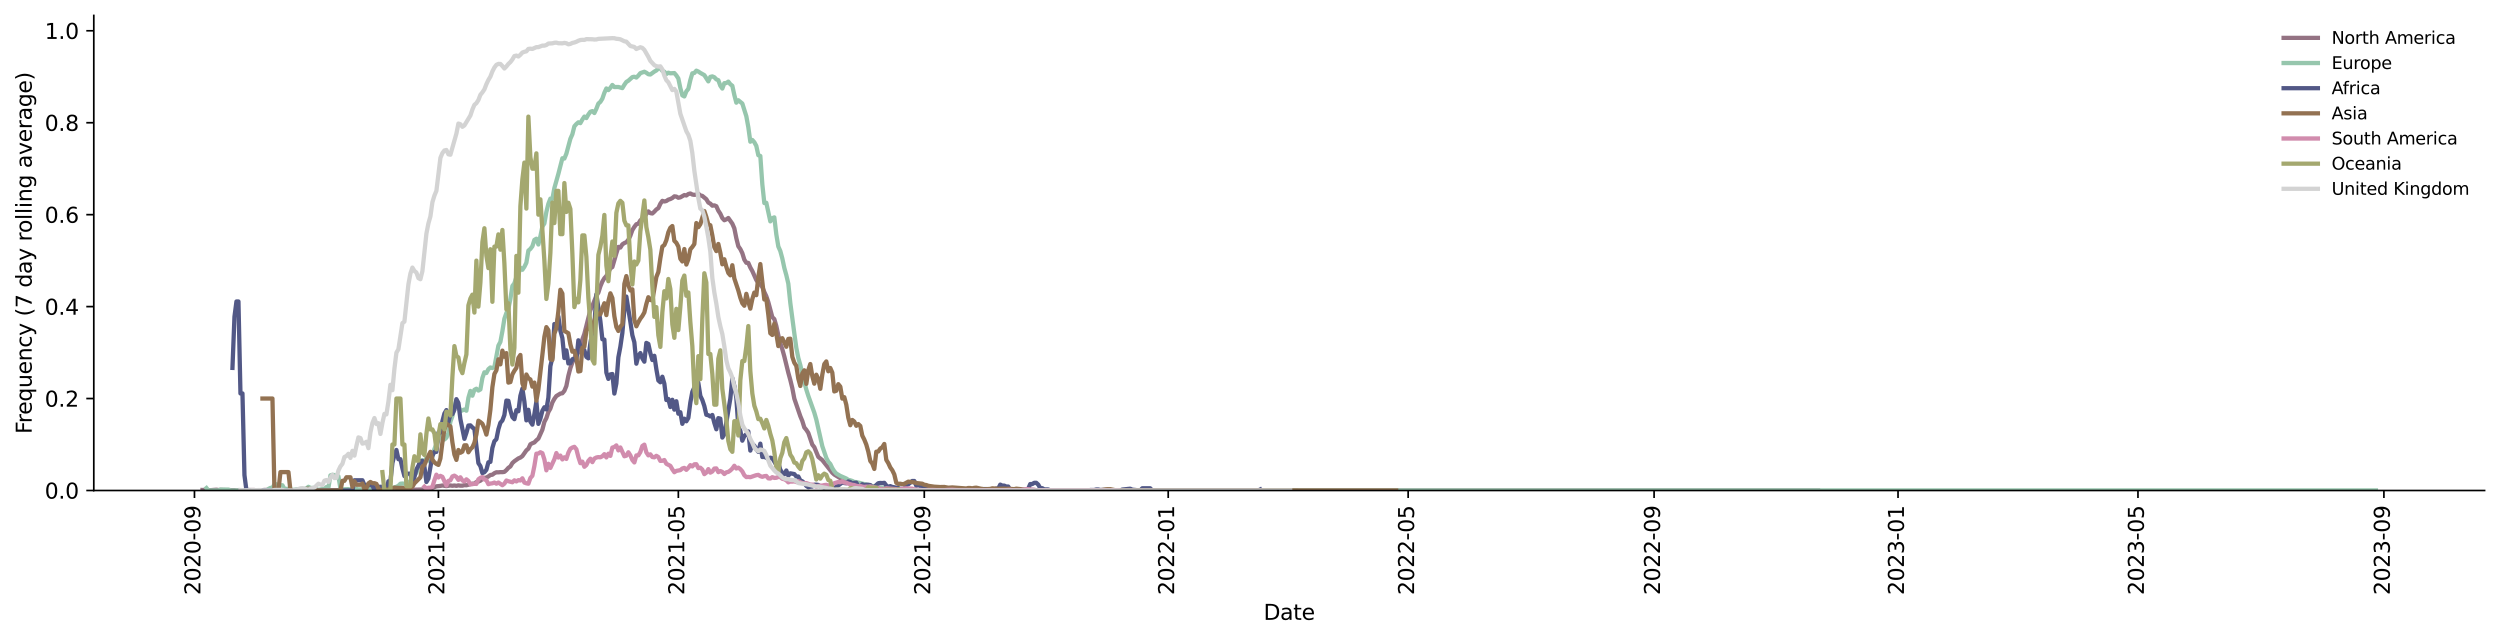 <?xml version="1.0" encoding="utf-8" standalone="no"?>
<!DOCTYPE svg PUBLIC "-//W3C//DTD SVG 1.1//EN"
  "http://www.w3.org/Graphics/SVG/1.1/DTD/svg11.dtd">
<svg xmlns:xlink="http://www.w3.org/1999/xlink" width="1166.981pt" height="298.621pt" viewBox="0 0 1166.981 298.621" xmlns="http://www.w3.org/2000/svg" version="1.1">
 <defs>
  <style type="text/css">*{stroke-linejoin: round; stroke-linecap: butt}</style>
 </defs>
 <g id="figure_1">
  <g id="patch_1">
   <path d="M 0 298.621 
L 1166.981 298.621 
L 1166.981 0 
L 0 0 
z
" style="fill: #ffffff"/>
  </g>
  <g id="axes_1">
   <g id="patch_2">
    <path d="M 43.781 228.96 
L 1159.781 228.96 
L 1159.781 7.2 
L 43.781 7.2 
z
" style="fill: #ffffff"/>
   </g>
   <g id="matplotlib.axis_1">
    <g id="xtick_1">
     <g id="line2d_1">
      <defs>
       <path id="md82cc35813" d="M 0 0 
L 0 3.5 
" style="stroke: #000000; stroke-width: 0.8"/>
      </defs>
      <g>
       <use xlink:href="#md82cc35813" x="90.775" y="228.96" style="stroke: #000000; stroke-width: 0.8"/>
      </g>
     </g>
     <g id="text_1">
      <!-- 2020-09 -->
      <g transform="translate(93.535 277.743)rotate(-90)scale(0.1 -0.1)">
       <defs>
        <path id="DejaVuSans-32" d="M 1228 531 
L 3431 531 
L 3431 0 
L 469 0 
L 469 531 
Q 828 903 1448 1529 
Q 2069 2156 2228 2338 
Q 2531 2678 2651 2914 
Q 2772 3150 2772 3378 
Q 2772 3750 2511 3984 
Q 2250 4219 1831 4219 
Q 1534 4219 1204 4116 
Q 875 4013 500 3803 
L 500 4441 
Q 881 4594 1212 4672 
Q 1544 4750 1819 4750 
Q 2544 4750 2975 4387 
Q 3406 4025 3406 3419 
Q 3406 3131 3298 2873 
Q 3191 2616 2906 2266 
Q 2828 2175 2409 1742 
Q 1991 1309 1228 531 
z
" transform="scale(0.016)"/>
        <path id="DejaVuSans-30" d="M 2034 4250 
Q 1547 4250 1301 3770 
Q 1056 3291 1056 2328 
Q 1056 1369 1301 889 
Q 1547 409 2034 409 
Q 2525 409 2770 889 
Q 3016 1369 3016 2328 
Q 3016 3291 2770 3770 
Q 2525 4250 2034 4250 
z
M 2034 4750 
Q 2819 4750 3233 4129 
Q 3647 3509 3647 2328 
Q 3647 1150 3233 529 
Q 2819 -91 2034 -91 
Q 1250 -91 836 529 
Q 422 1150 422 2328 
Q 422 3509 836 4129 
Q 1250 4750 2034 4750 
z
" transform="scale(0.016)"/>
        <path id="DejaVuSans-2d" d="M 313 2009 
L 1997 2009 
L 1997 1497 
L 313 1497 
L 313 2009 
z
" transform="scale(0.016)"/>
        <path id="DejaVuSans-39" d="M 703 97 
L 703 672 
Q 941 559 1184 500 
Q 1428 441 1663 441 
Q 2288 441 2617 861 
Q 2947 1281 2994 2138 
Q 2813 1869 2534 1725 
Q 2256 1581 1919 1581 
Q 1219 1581 811 2004 
Q 403 2428 403 3163 
Q 403 3881 828 4315 
Q 1253 4750 1959 4750 
Q 2769 4750 3195 4129 
Q 3622 3509 3622 2328 
Q 3622 1225 3098 567 
Q 2575 -91 1691 -91 
Q 1453 -91 1209 -44 
Q 966 3 703 97 
z
M 1959 2075 
Q 2384 2075 2632 2365 
Q 2881 2656 2881 3163 
Q 2881 3666 2632 3958 
Q 2384 4250 1959 4250 
Q 1534 4250 1286 3958 
Q 1038 3666 1038 3163 
Q 1038 2656 1286 2365 
Q 1534 2075 1959 2075 
z
" transform="scale(0.016)"/>
       </defs>
       <use xlink:href="#DejaVuSans-32"/>
       <use xlink:href="#DejaVuSans-30" x="63.623"/>
       <use xlink:href="#DejaVuSans-32" x="127.246"/>
       <use xlink:href="#DejaVuSans-30" x="190.869"/>
       <use xlink:href="#DejaVuSans-2d" x="254.492"/>
       <use xlink:href="#DejaVuSans-30" x="290.576"/>
       <use xlink:href="#DejaVuSans-39" x="354.199"/>
      </g>
     </g>
    </g>
    <g id="xtick_2">
     <g id="line2d_2">
      <g>
       <use xlink:href="#md82cc35813" x="204.643" y="228.96" style="stroke: #000000; stroke-width: 0.8"/>
      </g>
     </g>
     <g id="text_2">
      <!-- 2021-01 -->
      <g transform="translate(207.403 277.743)rotate(-90)scale(0.1 -0.1)">
       <defs>
        <path id="DejaVuSans-31" d="M 794 531 
L 1825 531 
L 1825 4091 
L 703 3866 
L 703 4441 
L 1819 4666 
L 2450 4666 
L 2450 531 
L 3481 531 
L 3481 0 
L 794 0 
L 794 531 
z
" transform="scale(0.016)"/>
       </defs>
       <use xlink:href="#DejaVuSans-32"/>
       <use xlink:href="#DejaVuSans-30" x="63.623"/>
       <use xlink:href="#DejaVuSans-32" x="127.246"/>
       <use xlink:href="#DejaVuSans-31" x="190.869"/>
       <use xlink:href="#DejaVuSans-2d" x="254.492"/>
       <use xlink:href="#DejaVuSans-30" x="290.576"/>
       <use xlink:href="#DejaVuSans-31" x="354.199"/>
      </g>
     </g>
    </g>
    <g id="xtick_3">
     <g id="line2d_3">
      <g>
       <use xlink:href="#md82cc35813" x="316.645" y="228.96" style="stroke: #000000; stroke-width: 0.8"/>
      </g>
     </g>
     <g id="text_3">
      <!-- 2021-05 -->
      <g transform="translate(319.404 277.743)rotate(-90)scale(0.1 -0.1)">
       <defs>
        <path id="DejaVuSans-35" d="M 691 4666 
L 3169 4666 
L 3169 4134 
L 1269 4134 
L 1269 2991 
Q 1406 3038 1543 3061 
Q 1681 3084 1819 3084 
Q 2600 3084 3056 2656 
Q 3513 2228 3513 1497 
Q 3513 744 3044 326 
Q 2575 -91 1722 -91 
Q 1428 -91 1123 -41 
Q 819 9 494 109 
L 494 744 
Q 775 591 1075 516 
Q 1375 441 1709 441 
Q 2250 441 2565 725 
Q 2881 1009 2881 1497 
Q 2881 1984 2565 2268 
Q 2250 2553 1709 2553 
Q 1456 2553 1204 2497 
Q 953 2441 691 2322 
L 691 4666 
z
" transform="scale(0.016)"/>
       </defs>
       <use xlink:href="#DejaVuSans-32"/>
       <use xlink:href="#DejaVuSans-30" x="63.623"/>
       <use xlink:href="#DejaVuSans-32" x="127.246"/>
       <use xlink:href="#DejaVuSans-31" x="190.869"/>
       <use xlink:href="#DejaVuSans-2d" x="254.492"/>
       <use xlink:href="#DejaVuSans-30" x="290.576"/>
       <use xlink:href="#DejaVuSans-35" x="354.199"/>
      </g>
     </g>
    </g>
    <g id="xtick_4">
     <g id="line2d_4">
      <g>
       <use xlink:href="#md82cc35813" x="431.446" y="228.96" style="stroke: #000000; stroke-width: 0.8"/>
      </g>
     </g>
     <g id="text_4">
      <!-- 2021-09 -->
      <g transform="translate(434.205 277.743)rotate(-90)scale(0.1 -0.1)">
       <use xlink:href="#DejaVuSans-32"/>
       <use xlink:href="#DejaVuSans-30" x="63.623"/>
       <use xlink:href="#DejaVuSans-32" x="127.246"/>
       <use xlink:href="#DejaVuSans-31" x="190.869"/>
       <use xlink:href="#DejaVuSans-2d" x="254.492"/>
       <use xlink:href="#DejaVuSans-30" x="290.576"/>
       <use xlink:href="#DejaVuSans-39" x="354.199"/>
      </g>
     </g>
    </g>
    <g id="xtick_5">
     <g id="line2d_5">
      <g>
       <use xlink:href="#md82cc35813" x="545.314" y="228.96" style="stroke: #000000; stroke-width: 0.8"/>
      </g>
     </g>
     <g id="text_5">
      <!-- 2022-01 -->
      <g transform="translate(548.073 277.743)rotate(-90)scale(0.1 -0.1)">
       <use xlink:href="#DejaVuSans-32"/>
       <use xlink:href="#DejaVuSans-30" x="63.623"/>
       <use xlink:href="#DejaVuSans-32" x="127.246"/>
       <use xlink:href="#DejaVuSans-32" x="190.869"/>
       <use xlink:href="#DejaVuSans-2d" x="254.492"/>
       <use xlink:href="#DejaVuSans-30" x="290.576"/>
       <use xlink:href="#DejaVuSans-31" x="354.199"/>
      </g>
     </g>
    </g>
    <g id="xtick_6">
     <g id="line2d_6">
      <g>
       <use xlink:href="#md82cc35813" x="657.315" y="228.96" style="stroke: #000000; stroke-width: 0.8"/>
      </g>
     </g>
     <g id="text_6">
      <!-- 2022-05 -->
      <g transform="translate(660.075 277.743)rotate(-90)scale(0.1 -0.1)">
       <use xlink:href="#DejaVuSans-32"/>
       <use xlink:href="#DejaVuSans-30" x="63.623"/>
       <use xlink:href="#DejaVuSans-32" x="127.246"/>
       <use xlink:href="#DejaVuSans-32" x="190.869"/>
       <use xlink:href="#DejaVuSans-2d" x="254.492"/>
       <use xlink:href="#DejaVuSans-30" x="290.576"/>
       <use xlink:href="#DejaVuSans-35" x="354.199"/>
      </g>
     </g>
    </g>
    <g id="xtick_7">
     <g id="line2d_7">
      <g>
       <use xlink:href="#md82cc35813" x="772.117" y="228.96" style="stroke: #000000; stroke-width: 0.8"/>
      </g>
     </g>
     <g id="text_7">
      <!-- 2022-09 -->
      <g transform="translate(774.876 277.743)rotate(-90)scale(0.1 -0.1)">
       <use xlink:href="#DejaVuSans-32"/>
       <use xlink:href="#DejaVuSans-30" x="63.623"/>
       <use xlink:href="#DejaVuSans-32" x="127.246"/>
       <use xlink:href="#DejaVuSans-32" x="190.869"/>
       <use xlink:href="#DejaVuSans-2d" x="254.492"/>
       <use xlink:href="#DejaVuSans-30" x="290.576"/>
       <use xlink:href="#DejaVuSans-39" x="354.199"/>
      </g>
     </g>
    </g>
    <g id="xtick_8">
     <g id="line2d_8">
      <g>
       <use xlink:href="#md82cc35813" x="885.985" y="228.96" style="stroke: #000000; stroke-width: 0.8"/>
      </g>
     </g>
     <g id="text_8">
      <!-- 2023-01 -->
      <g transform="translate(888.744 277.743)rotate(-90)scale(0.1 -0.1)">
       <defs>
        <path id="DejaVuSans-33" d="M 2597 2516 
Q 3050 2419 3304 2112 
Q 3559 1806 3559 1356 
Q 3559 666 3084 287 
Q 2609 -91 1734 -91 
Q 1441 -91 1130 -33 
Q 819 25 488 141 
L 488 750 
Q 750 597 1062 519 
Q 1375 441 1716 441 
Q 2309 441 2620 675 
Q 2931 909 2931 1356 
Q 2931 1769 2642 2001 
Q 2353 2234 1838 2234 
L 1294 2234 
L 1294 2753 
L 1863 2753 
Q 2328 2753 2575 2939 
Q 2822 3125 2822 3475 
Q 2822 3834 2567 4026 
Q 2313 4219 1838 4219 
Q 1578 4219 1281 4162 
Q 984 4106 628 3988 
L 628 4550 
Q 988 4650 1302 4700 
Q 1616 4750 1894 4750 
Q 2613 4750 3031 4423 
Q 3450 4097 3450 3541 
Q 3450 3153 3228 2886 
Q 3006 2619 2597 2516 
z
" transform="scale(0.016)"/>
       </defs>
       <use xlink:href="#DejaVuSans-32"/>
       <use xlink:href="#DejaVuSans-30" x="63.623"/>
       <use xlink:href="#DejaVuSans-32" x="127.246"/>
       <use xlink:href="#DejaVuSans-33" x="190.869"/>
       <use xlink:href="#DejaVuSans-2d" x="254.492"/>
       <use xlink:href="#DejaVuSans-30" x="290.576"/>
       <use xlink:href="#DejaVuSans-31" x="354.199"/>
      </g>
     </g>
    </g>
    <g id="xtick_9">
     <g id="line2d_9">
      <g>
       <use xlink:href="#md82cc35813" x="997.986" y="228.96" style="stroke: #000000; stroke-width: 0.8"/>
      </g>
     </g>
     <g id="text_9">
      <!-- 2023-05 -->
      <g transform="translate(1000.745 277.743)rotate(-90)scale(0.1 -0.1)">
       <use xlink:href="#DejaVuSans-32"/>
       <use xlink:href="#DejaVuSans-30" x="63.623"/>
       <use xlink:href="#DejaVuSans-32" x="127.246"/>
       <use xlink:href="#DejaVuSans-33" x="190.869"/>
       <use xlink:href="#DejaVuSans-2d" x="254.492"/>
       <use xlink:href="#DejaVuSans-30" x="290.576"/>
       <use xlink:href="#DejaVuSans-35" x="354.199"/>
      </g>
     </g>
    </g>
    <g id="xtick_10">
     <g id="line2d_10">
      <g>
       <use xlink:href="#md82cc35813" x="1112.787" y="228.96" style="stroke: #000000; stroke-width: 0.8"/>
      </g>
     </g>
     <g id="text_10">
      <!-- 2023-09 -->
      <g transform="translate(1115.547 277.743)rotate(-90)scale(0.1 -0.1)">
       <use xlink:href="#DejaVuSans-32"/>
       <use xlink:href="#DejaVuSans-30" x="63.623"/>
       <use xlink:href="#DejaVuSans-32" x="127.246"/>
       <use xlink:href="#DejaVuSans-33" x="190.869"/>
       <use xlink:href="#DejaVuSans-2d" x="254.492"/>
       <use xlink:href="#DejaVuSans-30" x="290.576"/>
       <use xlink:href="#DejaVuSans-39" x="354.199"/>
      </g>
     </g>
    </g>
    <g id="text_11">
     <!-- Date -->
     <g transform="translate(589.83 289.341)scale(0.1 -0.1)">
      <defs>
       <path id="DejaVuSans-44" d="M 1259 4147 
L 1259 519 
L 2022 519 
Q 2988 519 3436 956 
Q 3884 1394 3884 2338 
Q 3884 3275 3436 3711 
Q 2988 4147 2022 4147 
L 1259 4147 
z
M 628 4666 
L 1925 4666 
Q 3281 4666 3915 4102 
Q 4550 3538 4550 2338 
Q 4550 1131 3912 565 
Q 3275 0 1925 0 
L 628 0 
L 628 4666 
z
" transform="scale(0.016)"/>
       <path id="DejaVuSans-61" d="M 2194 1759 
Q 1497 1759 1228 1600 
Q 959 1441 959 1056 
Q 959 750 1161 570 
Q 1363 391 1709 391 
Q 2188 391 2477 730 
Q 2766 1069 2766 1631 
L 2766 1759 
L 2194 1759 
z
M 3341 1997 
L 3341 0 
L 2766 0 
L 2766 531 
Q 2569 213 2275 61 
Q 1981 -91 1556 -91 
Q 1019 -91 701 211 
Q 384 513 384 1019 
Q 384 1609 779 1909 
Q 1175 2209 1959 2209 
L 2766 2209 
L 2766 2266 
Q 2766 2663 2505 2880 
Q 2244 3097 1772 3097 
Q 1472 3097 1187 3025 
Q 903 2953 641 2809 
L 641 3341 
Q 956 3463 1253 3523 
Q 1550 3584 1831 3584 
Q 2591 3584 2966 3190 
Q 3341 2797 3341 1997 
z
" transform="scale(0.016)"/>
       <path id="DejaVuSans-74" d="M 1172 4494 
L 1172 3500 
L 2356 3500 
L 2356 3053 
L 1172 3053 
L 1172 1153 
Q 1172 725 1289 603 
Q 1406 481 1766 481 
L 2356 481 
L 2356 0 
L 1766 0 
Q 1100 0 847 248 
Q 594 497 594 1153 
L 594 3053 
L 172 3053 
L 172 3500 
L 594 3500 
L 594 4494 
L 1172 4494 
z
" transform="scale(0.016)"/>
       <path id="DejaVuSans-65" d="M 3597 1894 
L 3597 1613 
L 953 1613 
Q 991 1019 1311 708 
Q 1631 397 2203 397 
Q 2534 397 2845 478 
Q 3156 559 3463 722 
L 3463 178 
Q 3153 47 2828 -22 
Q 2503 -91 2169 -91 
Q 1331 -91 842 396 
Q 353 884 353 1716 
Q 353 2575 817 3079 
Q 1281 3584 2069 3584 
Q 2775 3584 3186 3129 
Q 3597 2675 3597 1894 
z
M 3022 2063 
Q 3016 2534 2758 2815 
Q 2500 3097 2075 3097 
Q 1594 3097 1305 2825 
Q 1016 2553 972 2059 
L 3022 2063 
z
" transform="scale(0.016)"/>
      </defs>
      <use xlink:href="#DejaVuSans-44"/>
      <use xlink:href="#DejaVuSans-61" x="77.002"/>
      <use xlink:href="#DejaVuSans-74" x="138.281"/>
      <use xlink:href="#DejaVuSans-65" x="177.49"/>
     </g>
    </g>
   </g>
   <g id="matplotlib.axis_2">
    <g id="ytick_1">
     <g id="line2d_11">
      <defs>
       <path id="m5d62f11a55" d="M 0 0 
L -3.5 0 
" style="stroke: #000000; stroke-width: 0.8"/>
      </defs>
      <g>
       <use xlink:href="#m5d62f11a55" x="43.781" y="228.96" style="stroke: #000000; stroke-width: 0.8"/>
      </g>
     </g>
     <g id="text_12">
      <!-- 0.0 -->
      <g transform="translate(20.878 232.759)scale(0.1 -0.1)">
       <defs>
        <path id="DejaVuSans-2e" d="M 684 794 
L 1344 794 
L 1344 0 
L 684 0 
L 684 794 
z
" transform="scale(0.016)"/>
       </defs>
       <use xlink:href="#DejaVuSans-30"/>
       <use xlink:href="#DejaVuSans-2e" x="63.623"/>
       <use xlink:href="#DejaVuSans-30" x="95.41"/>
      </g>
     </g>
    </g>
    <g id="ytick_2">
     <g id="line2d_12">
      <g>
       <use xlink:href="#m5d62f11a55" x="43.781" y="186.041" style="stroke: #000000; stroke-width: 0.8"/>
      </g>
     </g>
     <g id="text_13">
      <!-- 0.2 -->
      <g transform="translate(20.878 189.84)scale(0.1 -0.1)">
       <use xlink:href="#DejaVuSans-30"/>
       <use xlink:href="#DejaVuSans-2e" x="63.623"/>
       <use xlink:href="#DejaVuSans-32" x="95.41"/>
      </g>
     </g>
    </g>
    <g id="ytick_3">
     <g id="line2d_13">
      <g>
       <use xlink:href="#m5d62f11a55" x="43.781" y="143.121" style="stroke: #000000; stroke-width: 0.8"/>
      </g>
     </g>
     <g id="text_14">
      <!-- 0.4 -->
      <g transform="translate(20.878 146.921)scale(0.1 -0.1)">
       <defs>
        <path id="DejaVuSans-34" d="M 2419 4116 
L 825 1625 
L 2419 1625 
L 2419 4116 
z
M 2253 4666 
L 3047 4666 
L 3047 1625 
L 3713 1625 
L 3713 1100 
L 3047 1100 
L 3047 0 
L 2419 0 
L 2419 1100 
L 313 1100 
L 313 1709 
L 2253 4666 
z
" transform="scale(0.016)"/>
       </defs>
       <use xlink:href="#DejaVuSans-30"/>
       <use xlink:href="#DejaVuSans-2e" x="63.623"/>
       <use xlink:href="#DejaVuSans-34" x="95.41"/>
      </g>
     </g>
    </g>
    <g id="ytick_4">
     <g id="line2d_14">
      <g>
       <use xlink:href="#m5d62f11a55" x="43.781" y="100.202" style="stroke: #000000; stroke-width: 0.8"/>
      </g>
     </g>
     <g id="text_15">
      <!-- 0.6 -->
      <g transform="translate(20.878 104.001)scale(0.1 -0.1)">
       <defs>
        <path id="DejaVuSans-36" d="M 2113 2584 
Q 1688 2584 1439 2293 
Q 1191 2003 1191 1497 
Q 1191 994 1439 701 
Q 1688 409 2113 409 
Q 2538 409 2786 701 
Q 3034 994 3034 1497 
Q 3034 2003 2786 2293 
Q 2538 2584 2113 2584 
z
M 3366 4563 
L 3366 3988 
Q 3128 4100 2886 4159 
Q 2644 4219 2406 4219 
Q 1781 4219 1451 3797 
Q 1122 3375 1075 2522 
Q 1259 2794 1537 2939 
Q 1816 3084 2150 3084 
Q 2853 3084 3261 2657 
Q 3669 2231 3669 1497 
Q 3669 778 3244 343 
Q 2819 -91 2113 -91 
Q 1303 -91 875 529 
Q 447 1150 447 2328 
Q 447 3434 972 4092 
Q 1497 4750 2381 4750 
Q 2619 4750 2861 4703 
Q 3103 4656 3366 4563 
z
" transform="scale(0.016)"/>
       </defs>
       <use xlink:href="#DejaVuSans-30"/>
       <use xlink:href="#DejaVuSans-2e" x="63.623"/>
       <use xlink:href="#DejaVuSans-36" x="95.41"/>
      </g>
     </g>
    </g>
    <g id="ytick_5">
     <g id="line2d_15">
      <g>
       <use xlink:href="#m5d62f11a55" x="43.781" y="57.283" style="stroke: #000000; stroke-width: 0.8"/>
      </g>
     </g>
     <g id="text_16">
      <!-- 0.8 -->
      <g transform="translate(20.878 61.082)scale(0.1 -0.1)">
       <defs>
        <path id="DejaVuSans-38" d="M 2034 2216 
Q 1584 2216 1326 1975 
Q 1069 1734 1069 1313 
Q 1069 891 1326 650 
Q 1584 409 2034 409 
Q 2484 409 2743 651 
Q 3003 894 3003 1313 
Q 3003 1734 2745 1975 
Q 2488 2216 2034 2216 
z
M 1403 2484 
Q 997 2584 770 2862 
Q 544 3141 544 3541 
Q 544 4100 942 4425 
Q 1341 4750 2034 4750 
Q 2731 4750 3128 4425 
Q 3525 4100 3525 3541 
Q 3525 3141 3298 2862 
Q 3072 2584 2669 2484 
Q 3125 2378 3379 2068 
Q 3634 1759 3634 1313 
Q 3634 634 3220 271 
Q 2806 -91 2034 -91 
Q 1263 -91 848 271 
Q 434 634 434 1313 
Q 434 1759 690 2068 
Q 947 2378 1403 2484 
z
M 1172 3481 
Q 1172 3119 1398 2916 
Q 1625 2713 2034 2713 
Q 2441 2713 2670 2916 
Q 2900 3119 2900 3481 
Q 2900 3844 2670 4047 
Q 2441 4250 2034 4250 
Q 1625 4250 1398 4047 
Q 1172 3844 1172 3481 
z
" transform="scale(0.016)"/>
       </defs>
       <use xlink:href="#DejaVuSans-30"/>
       <use xlink:href="#DejaVuSans-2e" x="63.623"/>
       <use xlink:href="#DejaVuSans-38" x="95.41"/>
      </g>
     </g>
    </g>
    <g id="ytick_6">
     <g id="line2d_16">
      <g>
       <use xlink:href="#m5d62f11a55" x="43.781" y="14.363" style="stroke: #000000; stroke-width: 0.8"/>
      </g>
     </g>
     <g id="text_17">
      <!-- 1.0 -->
      <g transform="translate(20.878 18.162)scale(0.1 -0.1)">
       <use xlink:href="#DejaVuSans-31"/>
       <use xlink:href="#DejaVuSans-2e" x="63.623"/>
       <use xlink:href="#DejaVuSans-30" x="95.41"/>
      </g>
     </g>
    </g>
    <g id="text_18">
     <!-- Frequency (7 day rolling average) -->
     <g transform="translate(14.798 202.529)rotate(-90)scale(0.1 -0.1)">
      <defs>
       <path id="DejaVuSans-46" d="M 628 4666 
L 3309 4666 
L 3309 4134 
L 1259 4134 
L 1259 2759 
L 3109 2759 
L 3109 2228 
L 1259 2228 
L 1259 0 
L 628 0 
L 628 4666 
z
" transform="scale(0.016)"/>
       <path id="DejaVuSans-72" d="M 2631 2963 
Q 2534 3019 2420 3045 
Q 2306 3072 2169 3072 
Q 1681 3072 1420 2755 
Q 1159 2438 1159 1844 
L 1159 0 
L 581 0 
L 581 3500 
L 1159 3500 
L 1159 2956 
Q 1341 3275 1631 3429 
Q 1922 3584 2338 3584 
Q 2397 3584 2469 3576 
Q 2541 3569 2628 3553 
L 2631 2963 
z
" transform="scale(0.016)"/>
       <path id="DejaVuSans-71" d="M 947 1747 
Q 947 1113 1208 752 
Q 1469 391 1925 391 
Q 2381 391 2643 752 
Q 2906 1113 2906 1747 
Q 2906 2381 2643 2742 
Q 2381 3103 1925 3103 
Q 1469 3103 1208 2742 
Q 947 2381 947 1747 
z
M 2906 525 
Q 2725 213 2448 61 
Q 2172 -91 1784 -91 
Q 1150 -91 751 415 
Q 353 922 353 1747 
Q 353 2572 751 3078 
Q 1150 3584 1784 3584 
Q 2172 3584 2448 3432 
Q 2725 3281 2906 2969 
L 2906 3500 
L 3481 3500 
L 3481 -1331 
L 2906 -1331 
L 2906 525 
z
" transform="scale(0.016)"/>
       <path id="DejaVuSans-75" d="M 544 1381 
L 544 3500 
L 1119 3500 
L 1119 1403 
Q 1119 906 1312 657 
Q 1506 409 1894 409 
Q 2359 409 2629 706 
Q 2900 1003 2900 1516 
L 2900 3500 
L 3475 3500 
L 3475 0 
L 2900 0 
L 2900 538 
Q 2691 219 2414 64 
Q 2138 -91 1772 -91 
Q 1169 -91 856 284 
Q 544 659 544 1381 
z
M 1991 3584 
L 1991 3584 
z
" transform="scale(0.016)"/>
       <path id="DejaVuSans-6e" d="M 3513 2113 
L 3513 0 
L 2938 0 
L 2938 2094 
Q 2938 2591 2744 2837 
Q 2550 3084 2163 3084 
Q 1697 3084 1428 2787 
Q 1159 2491 1159 1978 
L 1159 0 
L 581 0 
L 581 3500 
L 1159 3500 
L 1159 2956 
Q 1366 3272 1645 3428 
Q 1925 3584 2291 3584 
Q 2894 3584 3203 3211 
Q 3513 2838 3513 2113 
z
" transform="scale(0.016)"/>
       <path id="DejaVuSans-63" d="M 3122 3366 
L 3122 2828 
Q 2878 2963 2633 3030 
Q 2388 3097 2138 3097 
Q 1578 3097 1268 2742 
Q 959 2388 959 1747 
Q 959 1106 1268 751 
Q 1578 397 2138 397 
Q 2388 397 2633 464 
Q 2878 531 3122 666 
L 3122 134 
Q 2881 22 2623 -34 
Q 2366 -91 2075 -91 
Q 1284 -91 818 406 
Q 353 903 353 1747 
Q 353 2603 823 3093 
Q 1294 3584 2113 3584 
Q 2378 3584 2631 3529 
Q 2884 3475 3122 3366 
z
" transform="scale(0.016)"/>
       <path id="DejaVuSans-79" d="M 2059 -325 
Q 1816 -950 1584 -1140 
Q 1353 -1331 966 -1331 
L 506 -1331 
L 506 -850 
L 844 -850 
Q 1081 -850 1212 -737 
Q 1344 -625 1503 -206 
L 1606 56 
L 191 3500 
L 800 3500 
L 1894 763 
L 2988 3500 
L 3597 3500 
L 2059 -325 
z
" transform="scale(0.016)"/>
       <path id="DejaVuSans-20" transform="scale(0.016)"/>
       <path id="DejaVuSans-28" d="M 1984 4856 
Q 1566 4138 1362 3434 
Q 1159 2731 1159 2009 
Q 1159 1288 1364 580 
Q 1569 -128 1984 -844 
L 1484 -844 
Q 1016 -109 783 600 
Q 550 1309 550 2009 
Q 550 2706 781 3412 
Q 1013 4119 1484 4856 
L 1984 4856 
z
" transform="scale(0.016)"/>
       <path id="DejaVuSans-37" d="M 525 4666 
L 3525 4666 
L 3525 4397 
L 1831 0 
L 1172 0 
L 2766 4134 
L 525 4134 
L 525 4666 
z
" transform="scale(0.016)"/>
       <path id="DejaVuSans-64" d="M 2906 2969 
L 2906 4863 
L 3481 4863 
L 3481 0 
L 2906 0 
L 2906 525 
Q 2725 213 2448 61 
Q 2172 -91 1784 -91 
Q 1150 -91 751 415 
Q 353 922 353 1747 
Q 353 2572 751 3078 
Q 1150 3584 1784 3584 
Q 2172 3584 2448 3432 
Q 2725 3281 2906 2969 
z
M 947 1747 
Q 947 1113 1208 752 
Q 1469 391 1925 391 
Q 2381 391 2643 752 
Q 2906 1113 2906 1747 
Q 2906 2381 2643 2742 
Q 2381 3103 1925 3103 
Q 1469 3103 1208 2742 
Q 947 2381 947 1747 
z
" transform="scale(0.016)"/>
       <path id="DejaVuSans-6f" d="M 1959 3097 
Q 1497 3097 1228 2736 
Q 959 2375 959 1747 
Q 959 1119 1226 758 
Q 1494 397 1959 397 
Q 2419 397 2687 759 
Q 2956 1122 2956 1747 
Q 2956 2369 2687 2733 
Q 2419 3097 1959 3097 
z
M 1959 3584 
Q 2709 3584 3137 3096 
Q 3566 2609 3566 1747 
Q 3566 888 3137 398 
Q 2709 -91 1959 -91 
Q 1206 -91 779 398 
Q 353 888 353 1747 
Q 353 2609 779 3096 
Q 1206 3584 1959 3584 
z
" transform="scale(0.016)"/>
       <path id="DejaVuSans-6c" d="M 603 4863 
L 1178 4863 
L 1178 0 
L 603 0 
L 603 4863 
z
" transform="scale(0.016)"/>
       <path id="DejaVuSans-69" d="M 603 3500 
L 1178 3500 
L 1178 0 
L 603 0 
L 603 3500 
z
M 603 4863 
L 1178 4863 
L 1178 4134 
L 603 4134 
L 603 4863 
z
" transform="scale(0.016)"/>
       <path id="DejaVuSans-67" d="M 2906 1791 
Q 2906 2416 2648 2759 
Q 2391 3103 1925 3103 
Q 1463 3103 1205 2759 
Q 947 2416 947 1791 
Q 947 1169 1205 825 
Q 1463 481 1925 481 
Q 2391 481 2648 825 
Q 2906 1169 2906 1791 
z
M 3481 434 
Q 3481 -459 3084 -895 
Q 2688 -1331 1869 -1331 
Q 1566 -1331 1297 -1286 
Q 1028 -1241 775 -1147 
L 775 -588 
Q 1028 -725 1275 -790 
Q 1522 -856 1778 -856 
Q 2344 -856 2625 -561 
Q 2906 -266 2906 331 
L 2906 616 
Q 2728 306 2450 153 
Q 2172 0 1784 0 
Q 1141 0 747 490 
Q 353 981 353 1791 
Q 353 2603 747 3093 
Q 1141 3584 1784 3584 
Q 2172 3584 2450 3431 
Q 2728 3278 2906 2969 
L 2906 3500 
L 3481 3500 
L 3481 434 
z
" transform="scale(0.016)"/>
       <path id="DejaVuSans-76" d="M 191 3500 
L 800 3500 
L 1894 563 
L 2988 3500 
L 3597 3500 
L 2284 0 
L 1503 0 
L 191 3500 
z
" transform="scale(0.016)"/>
       <path id="DejaVuSans-29" d="M 513 4856 
L 1013 4856 
Q 1481 4119 1714 3412 
Q 1947 2706 1947 2009 
Q 1947 1309 1714 600 
Q 1481 -109 1013 -844 
L 513 -844 
Q 928 -128 1133 580 
Q 1338 1288 1338 2009 
Q 1338 2731 1133 3434 
Q 928 4138 513 4856 
z
" transform="scale(0.016)"/>
      </defs>
      <use xlink:href="#DejaVuSans-46"/>
      <use xlink:href="#DejaVuSans-72" x="50.27"/>
      <use xlink:href="#DejaVuSans-65" x="89.133"/>
      <use xlink:href="#DejaVuSans-71" x="150.656"/>
      <use xlink:href="#DejaVuSans-75" x="214.133"/>
      <use xlink:href="#DejaVuSans-65" x="277.512"/>
      <use xlink:href="#DejaVuSans-6e" x="339.035"/>
      <use xlink:href="#DejaVuSans-63" x="402.414"/>
      <use xlink:href="#DejaVuSans-79" x="457.395"/>
      <use xlink:href="#DejaVuSans-20" x="516.574"/>
      <use xlink:href="#DejaVuSans-28" x="548.361"/>
      <use xlink:href="#DejaVuSans-37" x="587.375"/>
      <use xlink:href="#DejaVuSans-20" x="650.998"/>
      <use xlink:href="#DejaVuSans-64" x="682.785"/>
      <use xlink:href="#DejaVuSans-61" x="746.262"/>
      <use xlink:href="#DejaVuSans-79" x="807.541"/>
      <use xlink:href="#DejaVuSans-20" x="866.721"/>
      <use xlink:href="#DejaVuSans-72" x="898.508"/>
      <use xlink:href="#DejaVuSans-6f" x="937.371"/>
      <use xlink:href="#DejaVuSans-6c" x="998.553"/>
      <use xlink:href="#DejaVuSans-6c" x="1026.336"/>
      <use xlink:href="#DejaVuSans-69" x="1054.119"/>
      <use xlink:href="#DejaVuSans-6e" x="1081.902"/>
      <use xlink:href="#DejaVuSans-67" x="1145.281"/>
      <use xlink:href="#DejaVuSans-20" x="1208.758"/>
      <use xlink:href="#DejaVuSans-61" x="1240.545"/>
      <use xlink:href="#DejaVuSans-76" x="1301.824"/>
      <use xlink:href="#DejaVuSans-65" x="1361.004"/>
      <use xlink:href="#DejaVuSans-72" x="1422.527"/>
      <use xlink:href="#DejaVuSans-61" x="1463.641"/>
      <use xlink:href="#DejaVuSans-67" x="1524.92"/>
      <use xlink:href="#DejaVuSans-65" x="1588.396"/>
      <use xlink:href="#DejaVuSans-29" x="1649.92"/>
     </g>
    </g>
   </g>
   <g id="line2d_17">
    <path d="M 94.509 228.716 
L 96.375 228.79 
L 98.242 228.816 
L 101.042 228.589 
L 101.975 228.733 
L 102.909 228.666 
L 104.775 228.742 
L 109.442 228.8 
L 110.375 228.96 
L 114.109 228.96 
L 115.042 228.739 
L 118.775 228.739 
L 119.709 228.96 
L 120.642 228.807 
L 122.509 228.807 
L 123.442 228.693 
L 124.376 228.693 
L 126.242 228.805 
L 127.176 228.693 
L 128.109 228.806 
L 130.909 228.848 
L 131.842 228.96 
L 140.242 228.867 
L 142.109 228.761 
L 143.976 228.805 
L 144.909 228.729 
L 145.842 228.884 
L 167.309 228.812 
L 169.176 228.775 
L 171.976 228.851 
L 174.776 228.96 
L 177.576 228.905 
L 189.71 228.819 
L 191.576 228.635 
L 196.243 228.502 
L 197.176 228.471 
L 198.11 228.648 
L 199.043 228.329 
L 201.843 227.771 
L 203.71 227.011 
L 205.577 226.816 
L 206.51 226.616 
L 208.377 226.914 
L 210.243 226.602 
L 211.177 226.759 
L 212.11 226.623 
L 213.043 226.789 
L 213.977 226.568 
L 214.91 226.713 
L 215.843 226.706 
L 216.777 226.455 
L 217.71 226.523 
L 220.51 225.76 
L 221.443 225.822 
L 222.377 224.994 
L 223.31 224.789 
L 224.243 224.382 
L 225.177 223.611 
L 226.11 223.054 
L 227.043 222.943 
L 227.977 222.4 
L 228.91 221.726 
L 229.843 221.594 
L 230.777 220.879 
L 231.71 220.458 
L 232.644 220.483 
L 233.577 220.379 
L 234.51 220.395 
L 235.444 220.271 
L 236.377 219.43 
L 237.31 218.379 
L 238.244 217.732 
L 239.177 216.153 
L 240.11 215.302 
L 241.977 213.98 
L 242.91 213.591 
L 243.844 212.892 
L 245.71 210.238 
L 246.644 209.44 
L 247.577 207.39 
L 248.51 206.891 
L 249.444 206.524 
L 250.377 205.529 
L 251.31 204.737 
L 253.177 200.569 
L 254.11 196.94 
L 255.044 195.165 
L 255.977 192.335 
L 256.91 190.705 
L 257.844 187.866 
L 258.777 186.168 
L 259.71 184.866 
L 261.577 183.719 
L 262.511 183.568 
L 263.444 182.428 
L 264.377 180.177 
L 265.311 175.401 
L 266.244 171.848 
L 267.177 169.195 
L 268.111 167.234 
L 269.044 164.833 
L 269.977 164.61 
L 270.911 162.701 
L 271.844 158.449 
L 272.777 155.851 
L 275.577 144.721 
L 276.511 142.789 
L 278.377 138.042 
L 279.311 136.6 
L 280.244 133.664 
L 281.177 131.417 
L 282.111 129.867 
L 283.044 128.843 
L 284.911 125.262 
L 285.844 124.667 
L 287.711 118.241 
L 288.644 115.259 
L 289.578 115.566 
L 290.511 114.058 
L 291.444 113.464 
L 292.378 113.049 
L 293.311 111.939 
L 294.244 110.03 
L 295.178 107.395 
L 296.111 105.901 
L 297.044 104.68 
L 297.978 104.411 
L 298.911 102.873 
L 300.778 101.382 
L 301.711 99.873 
L 302.644 98.688 
L 303.578 99.494 
L 304.511 99.645 
L 305.444 98.797 
L 306.378 97.78 
L 307.311 97.158 
L 308.244 95.106 
L 309.178 93.767 
L 310.111 94.055 
L 311.044 93.822 
L 311.978 93.197 
L 312.911 92.904 
L 313.844 92.428 
L 314.778 91.655 
L 315.711 91.771 
L 316.645 92.313 
L 317.578 92.109 
L 319.445 91.053 
L 320.378 91.242 
L 321.311 90.574 
L 322.245 90.317 
L 323.178 90.813 
L 324.111 90.949 
L 325.045 90.82 
L 325.978 90.411 
L 326.911 91.222 
L 327.845 91.454 
L 329.711 92.997 
L 330.645 94.551 
L 331.578 95.05 
L 332.511 96.005 
L 333.445 95.856 
L 334.378 96.264 
L 335.311 98.343 
L 336.245 99.768 
L 337.178 101.801 
L 338.111 102.793 
L 339.045 102.402 
L 339.978 101.762 
L 341.845 104.409 
L 342.778 106.577 
L 343.712 111.21 
L 344.645 114.938 
L 345.578 116.27 
L 346.512 118.179 
L 347.445 121.206 
L 348.378 122.657 
L 349.312 122.742 
L 350.245 124.88 
L 351.178 126.52 
L 353.045 130.727 
L 353.978 131.969 
L 354.912 132.831 
L 355.845 133.963 
L 356.778 136.305 
L 357.712 138.291 
L 358.645 141.054 
L 360.512 148.047 
L 361.445 148.955 
L 362.378 152.184 
L 363.312 156.5 
L 364.245 160.263 
L 365.178 163.012 
L 366.112 166.39 
L 367.978 173.973 
L 368.912 177.357 
L 369.845 181.19 
L 370.778 186.073 
L 373.579 194.276 
L 374.512 196.513 
L 375.445 199.536 
L 376.379 200.648 
L 377.312 202.084 
L 379.179 207.56 
L 380.112 208.735 
L 381.979 213.265 
L 383.845 214.778 
L 388.512 220.673 
L 389.445 221.521 
L 392.245 223.22 
L 394.112 223.934 
L 395.979 225.01 
L 398.779 225.875 
L 400.646 226.056 
L 402.512 226.589 
L 404.379 227.001 
L 405.312 227.228 
L 413.712 228.039 
L 415.579 228.029 
L 417.446 228.167 
L 419.312 228.311 
L 425.846 228.71 
L 437.979 228.675 
L 440.779 228.845 
L 445.446 228.902 
L 446.379 228.791 
L 450.113 228.807 
L 451.979 228.928 
L 463.18 228.953 
L 489.313 228.947 
L 848.651 228.95 
L 848.651 228.95 
" clip-path="url(#p71882aff17)" style="fill: none; stroke: #947383; stroke-width: 2; stroke-linecap: square"/>
   </g>
   <g id="line2d_18">
    <path d="M 96.375 227.815 
L 97.309 228.96 
L 101.975 228.96 
L 102.909 228.531 
L 106.642 228.531 
L 107.575 228.96 
L 124.376 228.96 
L 125.309 228.233 
L 126.242 227.739 
L 127.176 227.739 
L 128.109 226.056 
L 129.042 226.056 
L 129.976 226.784 
L 130.909 226.524 
L 131.842 226.524 
L 132.776 228.207 
L 134.642 228.207 
L 135.576 228.625 
L 137.442 228.625 
L 138.376 228.427 
L 139.309 228.427 
L 140.242 228.239 
L 142.109 228.239 
L 143.042 227.982 
L 143.976 227.242 
L 144.909 227.766 
L 146.776 227.766 
L 148.643 228.684 
L 149.576 228.446 
L 151.443 228.189 
L 152.376 227.348 
L 153.309 227.624 
L 154.243 221.901 
L 155.176 221.623 
L 156.109 221.758 
L 157.043 222.6 
L 157.976 222.339 
L 158.909 228.02 
L 159.843 228.419 
L 162.643 228.322 
L 163.576 228.602 
L 164.509 228.131 
L 166.376 228.172 
L 167.309 228.488 
L 168.243 228.419 
L 169.176 228.518 
L 170.109 228.168 
L 171.976 228.168 
L 172.909 227.904 
L 174.776 228.192 
L 176.643 227.821 
L 177.576 228.154 
L 178.51 228.249 
L 179.443 228.23 
L 181.31 228.421 
L 183.176 228.233 
L 184.11 227.467 
L 185.043 227.244 
L 185.976 226.765 
L 186.91 225.808 
L 187.843 225.707 
L 188.776 225.843 
L 189.71 225.122 
L 190.643 224.985 
L 191.576 224.701 
L 192.51 223.466 
L 193.443 221.184 
L 194.376 220.694 
L 195.31 217.906 
L 196.243 216.095 
L 197.176 214.811 
L 198.11 215.723 
L 199.043 213.635 
L 199.976 214.328 
L 200.91 215.644 
L 201.843 212.92 
L 202.776 209.645 
L 203.71 207.258 
L 204.643 205.454 
L 205.577 202.575 
L 206.51 202.311 
L 207.443 205.15 
L 208.377 204.317 
L 209.31 202.197 
L 210.243 196.846 
L 211.177 194.232 
L 212.11 189.878 
L 213.043 186.845 
L 213.977 189.207 
L 214.91 191.914 
L 216.777 191.158 
L 217.71 191.717 
L 218.643 185.693 
L 219.577 182.491 
L 220.51 184.699 
L 221.443 181.965 
L 222.377 181.456 
L 223.31 182.31 
L 224.243 181.783 
L 225.177 176.428 
L 226.11 173.786 
L 227.043 174.111 
L 227.977 172.332 
L 228.91 171.533 
L 229.843 171.801 
L 230.777 171.318 
L 232.644 161.347 
L 233.577 159.597 
L 234.51 154.611 
L 235.444 148.77 
L 236.377 146.111 
L 237.31 144.098 
L 238.244 139.568 
L 239.177 133.484 
L 240.11 132.278 
L 241.044 129.303 
L 241.977 128.053 
L 242.91 124.938 
L 243.844 125.922 
L 244.777 124.551 
L 245.71 122.652 
L 246.644 116.992 
L 247.577 116.185 
L 248.51 114.957 
L 249.444 111.988 
L 250.377 111.433 
L 251.31 114.128 
L 252.244 110.338 
L 253.177 105.737 
L 254.11 104.331 
L 255.044 98.953 
L 255.977 95.143 
L 256.91 92.725 
L 257.844 92.852 
L 258.777 87.785 
L 260.644 81.161 
L 262.511 73.877 
L 263.444 74.016 
L 264.377 71.743 
L 266.244 64.789 
L 267.177 62.692 
L 268.111 58.958 
L 269.044 57.902 
L 269.977 57.098 
L 270.911 57.469 
L 271.844 55.79 
L 272.777 54.426 
L 273.711 55.113 
L 274.644 53.451 
L 275.577 52.174 
L 276.511 51.87 
L 277.444 52.76 
L 278.377 50.777 
L 279.311 48.362 
L 280.244 47.547 
L 281.177 46.056 
L 282.111 43.331 
L 283.044 41.293 
L 283.977 42.052 
L 284.911 40.998 
L 285.844 39.664 
L 286.777 40.631 
L 288.644 40.604 
L 290.511 41.127 
L 291.444 39.565 
L 292.378 38.24 
L 293.311 37.673 
L 295.178 35.994 
L 296.111 35.815 
L 297.044 36.198 
L 297.978 35.289 
L 298.911 34.144 
L 300.778 33.488 
L 301.711 33.962 
L 302.644 34.655 
L 303.578 34.776 
L 305.444 33.416 
L 306.378 32.891 
L 307.311 31.957 
L 308.244 31.964 
L 309.178 33.105 
L 310.111 33.463 
L 311.044 34.559 
L 311.978 33.935 
L 312.911 34.224 
L 314.778 34.107 
L 315.711 35.198 
L 316.645 36.638 
L 317.578 41.142 
L 318.511 44.515 
L 319.445 45.012 
L 320.378 42.646 
L 321.311 41.477 
L 322.245 37.379 
L 323.178 34.23 
L 324.111 34.065 
L 325.045 32.995 
L 325.978 33.395 
L 326.911 34.024 
L 328.778 35.072 
L 330.645 37.985 
L 331.578 35.881 
L 332.511 35.663 
L 333.445 36.052 
L 334.378 37.041 
L 335.311 37.432 
L 336.245 40.014 
L 337.178 41.336 
L 338.111 38.819 
L 339.045 38.763 
L 339.978 38.106 
L 340.911 39.327 
L 341.845 40.049 
L 342.778 44.345 
L 343.712 47.92 
L 344.645 46.807 
L 346.512 48.329 
L 348.378 54.267 
L 349.312 59.402 
L 350.245 66.145 
L 351.178 65.342 
L 352.112 66.395 
L 353.045 68.109 
L 353.978 72.449 
L 354.912 72.807 
L 355.845 86.02 
L 356.778 94.763 
L 357.712 94.679 
L 359.578 103.33 
L 360.512 101.842 
L 361.445 101.477 
L 362.378 109.415 
L 363.312 115.064 
L 364.245 117.176 
L 365.178 120.645 
L 366.112 125.051 
L 367.045 128.427 
L 367.978 132.401 
L 368.912 141.426 
L 370.778 155.576 
L 371.712 162.345 
L 372.645 167.075 
L 373.579 170.421 
L 375.445 178.395 
L 376.379 181.843 
L 377.312 184.791 
L 380.112 192.623 
L 381.045 195.848 
L 383.845 208.279 
L 385.712 213.743 
L 386.645 215.53 
L 387.579 216.572 
L 388.512 218.523 
L 389.445 220.011 
L 390.379 221.051 
L 392.245 222.152 
L 395.045 223.371 
L 395.979 224.018 
L 396.912 224.204 
L 397.845 224.506 
L 398.779 224.995 
L 399.712 225.038 
L 401.579 225.496 
L 406.246 226.705 
L 409.979 227.301 
L 410.912 227.638 
L 414.646 227.865 
L 418.379 228.387 
L 419.312 228.494 
L 420.246 228.331 
L 423.979 228.504 
L 424.912 228.693 
L 427.713 228.638 
L 429.579 228.657 
L 433.313 228.677 
L 437.979 228.879 
L 440.779 228.79 
L 449.179 228.951 
L 459.446 228.81 
L 464.113 228.922 
L 465.98 228.922 
L 468.78 228.839 
L 471.58 228.903 
L 472.513 228.67 
L 473.446 228.555 
L 476.246 228.577 
L 478.113 228.953 
L 1109.054 228.908 
L 1109.054 228.908 
" clip-path="url(#p71882aff17)" style="fill: none; stroke: #96c6ad; stroke-width: 2; stroke-linecap: square"/>
   </g>
   <g id="line2d_19">
    <path d="M 108.509 171.734 
L 109.442 147.89 
L 110.375 140.737 
L 111.309 140.737 
L 112.242 183.656 
L 113.175 183.656 
L 114.109 221.807 
L 115.042 228.96 
L 164.509 228.96 
L 165.443 224.191 
L 169.176 224.191 
L 170.109 226.435 
L 173.843 226.435 
L 174.776 228.96 
L 175.709 227.243 
L 179.443 227.243 
L 180.376 228.96 
L 181.31 224.668 
L 182.243 224.668 
L 183.176 216.084 
L 184.11 212.508 
L 185.043 210.055 
L 185.976 214.347 
L 186.91 214.347 
L 187.843 218.639 
L 188.776 222.216 
L 189.71 221.091 
L 191.576 221.091 
L 192.51 225.383 
L 193.443 222.701 
L 194.376 219.124 
L 195.31 217.408 
L 196.243 215.149 
L 197.176 215.149 
L 198.11 217.831 
L 199.043 224.984 
L 199.976 223.4 
L 201.843 212.72 
L 202.776 210.931 
L 203.71 210.931 
L 204.643 201.97 
L 205.577 201.97 
L 206.51 196.605 
L 207.443 193.029 
L 208.377 191.439 
L 209.31 197.081 
L 210.243 193.305 
L 211.177 193.305 
L 212.11 191.293 
L 213.043 186.325 
L 213.977 188.128 
L 214.91 195.657 
L 216.777 204.837 
L 217.71 202.036 
L 218.643 198.634 
L 219.577 198.554 
L 220.51 199.526 
L 221.443 200.25 
L 223.31 216.176 
L 224.243 217.571 
L 225.177 220.825 
L 226.11 220.432 
L 227.043 219.293 
L 227.977 215.803 
L 228.91 215.593 
L 229.843 209.06 
L 230.777 205.954 
L 231.71 205.025 
L 232.644 200.356 
L 233.577 197.328 
L 234.51 196.28 
L 235.444 193.71 
L 236.377 186.998 
L 237.31 187.101 
L 238.244 191.62 
L 239.177 194.709 
L 240.11 195.664 
L 241.044 191.469 
L 241.977 191.968 
L 242.91 184.751 
L 243.844 181.415 
L 244.777 187.44 
L 245.71 196.22 
L 246.644 191.294 
L 247.577 196.81 
L 248.51 198.216 
L 249.444 193.341 
L 250.377 187.443 
L 251.31 197.854 
L 252.244 195.415 
L 253.177 191.743 
L 254.11 190.107 
L 255.044 191.122 
L 255.977 185.625 
L 256.91 170.935 
L 257.844 166.901 
L 258.777 151.255 
L 259.71 152.596 
L 260.644 147.715 
L 261.577 154.34 
L 262.511 157.806 
L 263.444 167.121 
L 264.377 163.551 
L 265.311 169.651 
L 266.244 169.512 
L 267.177 167.684 
L 268.111 167.544 
L 269.044 168.162 
L 269.977 158.859 
L 270.911 161.488 
L 271.844 162.17 
L 272.777 163.536 
L 273.711 166.597 
L 274.644 167.272 
L 275.577 160.237 
L 276.511 154.904 
L 277.444 152.213 
L 278.377 137.386 
L 280.244 149.837 
L 281.177 158.361 
L 282.111 158.52 
L 283.044 173.913 
L 283.977 176.867 
L 284.911 174.78 
L 285.844 174.585 
L 286.777 183.71 
L 287.711 178.994 
L 288.644 166.816 
L 289.578 161.848 
L 290.511 155.44 
L 291.444 144.585 
L 292.378 138.435 
L 294.244 150.209 
L 295.178 156.48 
L 296.111 159.778 
L 297.044 169.754 
L 297.978 166.132 
L 298.911 164.811 
L 299.844 167.288 
L 300.778 168.823 
L 301.711 160.058 
L 302.644 160.556 
L 303.578 164.833 
L 304.511 168.052 
L 305.444 166.089 
L 306.378 172.34 
L 307.311 177.596 
L 308.244 178.442 
L 309.178 175.859 
L 310.111 179.091 
L 311.044 186.726 
L 311.978 186.238 
L 312.911 189.988 
L 313.844 186.616 
L 314.778 191.215 
L 315.711 187.298 
L 316.645 193.094 
L 317.578 192.43 
L 318.511 197.83 
L 319.445 195.445 
L 320.378 196.646 
L 321.311 195.088 
L 322.245 187.878 
L 323.178 182.873 
L 324.111 180.861 
L 325.045 176.863 
L 325.978 178.765 
L 326.911 184.805 
L 327.845 186.731 
L 328.778 189.542 
L 329.711 193.606 
L 330.645 193.839 
L 331.578 194.393 
L 332.511 193.714 
L 333.445 197.395 
L 334.378 200.372 
L 335.311 195.183 
L 336.245 195.432 
L 337.178 204.251 
L 338.111 202.688 
L 340.911 186.054 
L 341.845 176.533 
L 342.778 180.18 
L 343.712 185.724 
L 344.645 199.284 
L 345.578 201.036 
L 346.512 205.693 
L 347.445 203.556 
L 348.378 202.629 
L 349.312 201.399 
L 350.245 210.328 
L 351.178 207.201 
L 352.112 208.039 
L 353.045 209.764 
L 353.978 210.906 
L 354.912 207.102 
L 355.845 213.334 
L 356.778 213.282 
L 357.712 213.659 
L 358.645 214.235 
L 359.578 213.635 
L 360.512 213.9 
L 362.378 217.042 
L 363.312 216.095 
L 364.245 219.285 
L 365.178 220.767 
L 366.112 221.417 
L 367.045 219.63 
L 367.978 222.028 
L 368.912 220.94 
L 370.778 221.294 
L 371.712 222.414 
L 372.645 222.422 
L 373.579 224.273 
L 374.512 224.663 
L 375.445 225.491 
L 376.379 226.822 
L 377.312 227.433 
L 378.245 227.205 
L 379.179 227.113 
L 380.112 226.252 
L 381.045 226.24 
L 381.979 226.352 
L 382.912 227.13 
L 383.845 226.953 
L 384.779 227.694 
L 385.712 227.944 
L 386.645 227.661 
L 388.512 228.055 
L 389.445 227.728 
L 391.312 226.587 
L 393.179 225.216 
L 394.112 225.475 
L 395.045 225.589 
L 395.979 224.725 
L 396.912 225.003 
L 397.845 225.647 
L 398.779 225.379 
L 399.712 225.327 
L 400.646 226.96 
L 401.579 227.298 
L 402.512 226.047 
L 403.446 226.504 
L 404.379 226.271 
L 405.312 226.273 
L 406.246 226.432 
L 407.179 227.58 
L 408.112 227.266 
L 409.979 225.561 
L 410.912 225.44 
L 411.846 225.497 
L 412.779 225.378 
L 413.712 226.615 
L 414.646 227.284 
L 415.579 226.923 
L 416.512 227.309 
L 419.312 227.798 
L 420.246 228.212 
L 421.179 228.212 
L 422.112 228.48 
L 423.046 226.407 
L 423.979 226.07 
L 425.846 224.517 
L 426.779 224.517 
L 427.713 226.731 
L 428.646 226.33 
L 430.513 227.396 
L 431.446 227.396 
L 432.379 226.887 
L 433.313 227.781 
L 434.246 228.218 
L 435.179 228.451 
L 436.113 228.451 
L 437.046 228.96 
L 441.713 228.96 
L 442.646 228.758 
L 446.379 228.758 
L 447.313 228.96 
L 451.979 228.96 
L 452.913 228.605 
L 456.646 228.605 
L 457.58 228.96 
L 458.513 228.289 
L 462.246 228.289 
L 463.18 228.499 
L 464.113 228.499 
L 465.046 228.065 
L 465.98 228.065 
L 466.913 226.219 
L 467.846 226.68 
L 468.78 226.68 
L 469.713 227.114 
L 470.646 227.114 
L 471.58 228.96 
L 472.513 228.403 
L 476.246 228.403 
L 477.18 228.96 
L 479.046 228.96 
L 479.98 228.102 
L 480.913 225.956 
L 481.846 225.956 
L 482.78 225.368 
L 483.713 225.368 
L 484.647 226.226 
L 485.58 227.873 
L 486.513 227.873 
L 487.447 228.461 
L 489.313 228.461 
L 490.247 228.96 
L 507.98 228.96 
L 508.913 228.739 
L 510.78 228.739 
L 511.714 228.482 
L 512.647 228.482 
L 513.58 228.703 
L 515.447 228.703 
L 516.38 228.96 
L 522.914 228.96 
L 523.847 228.52 
L 527.58 228.126 
L 528.514 228.566 
L 532.247 228.96 
L 533.18 227.934 
L 536.914 227.934 
L 537.847 228.96 
L 587.314 228.96 
L 588.248 228.488 
L 588.248 228.488 
" clip-path="url(#p71882aff17)" style="fill: none; stroke: #525886; stroke-width: 2; stroke-linecap: square"/>
   </g>
   <g id="line2d_20">
    <path d="M 122.509 186.041 
L 127.176 186.041 
L 128.109 228.96 
L 129.976 228.96 
L 130.909 220.376 
L 134.642 220.376 
L 135.576 228.96 
L 142.109 228.96 
L 143.042 228.18 
L 146.776 228.18 
L 147.709 228.96 
L 158.909 228.96 
L 159.843 224.442 
L 160.776 224.442 
L 161.709 222.791 
L 163.576 222.791 
L 164.509 227.309 
L 165.443 224.627 
L 166.376 226.278 
L 168.243 226.278 
L 169.176 225.713 
L 170.109 228.395 
L 171.043 227.902 
L 171.976 225.643 
L 172.909 224.983 
L 173.843 225.547 
L 174.776 225.547 
L 175.709 225.883 
L 176.643 228.142 
L 177.576 228.802 
L 178.51 228.631 
L 180.376 228.589 
L 181.31 228.436 
L 182.243 227.856 
L 183.176 227.886 
L 184.11 227.629 
L 186.91 227.813 
L 187.843 227.724 
L 188.776 227.982 
L 189.71 227.865 
L 190.643 227.563 
L 191.576 227.759 
L 192.51 227.2 
L 193.443 225.61 
L 196.243 222.804 
L 197.176 217.805 
L 198.11 217.051 
L 199.976 212.688 
L 200.91 210.912 
L 201.843 214.542 
L 202.776 215.82 
L 203.71 216.547 
L 204.643 217.009 
L 205.577 214.013 
L 206.51 206.46 
L 207.443 200.495 
L 208.377 197.785 
L 210.243 199.03 
L 211.177 206.488 
L 212.11 212.192 
L 213.043 214.673 
L 213.977 210.056 
L 214.91 211.342 
L 215.843 210.816 
L 216.777 207.88 
L 217.71 207.862 
L 218.643 211.12 
L 219.577 209.687 
L 220.51 208.787 
L 221.443 206.695 
L 222.377 202.741 
L 223.31 196.39 
L 224.243 197.009 
L 225.177 197.811 
L 226.11 199.973 
L 227.043 202.862 
L 227.977 198.419 
L 228.91 191.248 
L 229.843 180.732 
L 230.777 174.566 
L 231.71 172.851 
L 232.644 167.736 
L 233.577 170.071 
L 234.51 163.67 
L 235.444 166.538 
L 236.377 164.836 
L 237.31 178.589 
L 238.244 178.346 
L 239.177 174.746 
L 240.11 173.073 
L 241.044 171.73 
L 241.977 167.092 
L 242.91 165.698 
L 243.844 178.946 
L 244.777 181.332 
L 245.71 174.808 
L 246.644 176.586 
L 247.577 177.114 
L 248.51 180.479 
L 249.444 178.589 
L 250.377 187.026 
L 251.31 181.828 
L 253.177 165.641 
L 254.11 157.219 
L 255.044 152.706 
L 255.977 154.12 
L 256.91 167.687 
L 257.844 168.006 
L 258.777 155.789 
L 259.71 153.185 
L 260.644 145.237 
L 261.577 135.262 
L 262.511 137.019 
L 263.444 154.462 
L 265.311 155.555 
L 266.244 160.768 
L 267.177 164.161 
L 268.111 163.798 
L 269.044 167.036 
L 269.977 173.409 
L 270.911 173.206 
L 271.844 162.277 
L 272.777 161.803 
L 273.711 154.463 
L 274.644 152.91 
L 275.577 149.183 
L 276.511 155.185 
L 277.444 151.572 
L 278.377 145.844 
L 279.311 146.795 
L 280.244 146.681 
L 281.177 143.923 
L 282.111 141.553 
L 283.044 147.079 
L 283.977 140.616 
L 284.911 136.921 
L 285.844 139.13 
L 286.777 147.587 
L 287.711 152.654 
L 288.644 154.484 
L 289.578 152.484 
L 290.511 151.398 
L 291.444 132.518 
L 292.378 128.886 
L 293.311 133.156 
L 294.244 135.58 
L 295.178 135.056 
L 296.111 149.414 
L 297.044 152.315 
L 297.978 150.392 
L 298.911 148.754 
L 299.844 147.503 
L 300.778 145.852 
L 301.711 141.899 
L 302.644 138.742 
L 303.578 140.023 
L 304.511 140.215 
L 306.378 129.314 
L 307.311 126.966 
L 308.244 120.562 
L 309.178 115.094 
L 310.111 114.388 
L 311.044 112.144 
L 311.978 108.428 
L 312.911 106.322 
L 313.844 105.516 
L 314.778 112.4 
L 315.711 113.337 
L 316.645 115.104 
L 317.578 120.765 
L 318.511 122.048 
L 319.445 116.261 
L 320.378 123.489 
L 321.311 120.985 
L 322.245 116.372 
L 323.178 115.27 
L 324.111 113.915 
L 325.045 104.126 
L 325.978 106.039 
L 326.911 104.648 
L 328.778 98.52 
L 329.711 101.281 
L 330.645 104.762 
L 331.578 105.137 
L 332.511 109.856 
L 333.445 115.379 
L 334.378 117.211 
L 335.311 113.88 
L 336.245 117.981 
L 337.178 123.375 
L 338.111 121.031 
L 339.045 124.547 
L 339.978 127.425 
L 340.911 128.513 
L 341.845 123.805 
L 342.778 129.994 
L 344.645 135.587 
L 345.578 138.97 
L 346.512 141.575 
L 347.445 142.71 
L 348.378 137.164 
L 349.312 140.85 
L 350.245 144.066 
L 351.178 139.581 
L 352.112 136.573 
L 353.045 137.775 
L 353.978 129.347 
L 354.912 123.271 
L 356.778 139.793 
L 357.712 139.474 
L 358.645 146.913 
L 359.578 155.566 
L 360.512 156.362 
L 361.445 151.08 
L 362.378 155.778 
L 363.312 161.535 
L 364.245 158.29 
L 365.178 157.878 
L 367.045 161.859 
L 367.978 158.212 
L 368.912 158.101 
L 369.845 166.56 
L 370.778 169.33 
L 371.712 170.775 
L 372.645 176.708 
L 373.579 180.169 
L 374.512 174.328 
L 375.445 172.869 
L 376.379 179.174 
L 377.312 172.751 
L 378.245 169.932 
L 379.179 175.605 
L 380.112 179.096 
L 381.045 174.915 
L 381.979 176.905 
L 382.912 181.49 
L 383.845 174.869 
L 384.779 169.954 
L 385.712 168.719 
L 386.645 173.3 
L 387.579 171.776 
L 388.512 173.93 
L 389.445 182.72 
L 390.379 182.381 
L 391.312 179.328 
L 392.245 180.466 
L 393.179 186.063 
L 394.112 185.41 
L 395.045 188.916 
L 395.979 194.964 
L 396.912 198.471 
L 397.845 196.041 
L 398.779 196.778 
L 399.712 198.753 
L 400.646 197.941 
L 401.579 198.816 
L 402.512 203.351 
L 403.446 205.197 
L 404.379 207.515 
L 405.312 210.825 
L 406.246 215.189 
L 407.179 216.374 
L 408.112 218.89 
L 409.046 210.856 
L 409.979 210.749 
L 410.912 209.388 
L 411.846 208.774 
L 412.779 207.245 
L 413.712 214.653 
L 414.646 216.178 
L 415.579 218.196 
L 416.512 219.522 
L 417.446 221.446 
L 418.379 225.356 
L 419.312 225.893 
L 420.246 225.788 
L 421.179 226.03 
L 422.112 225.868 
L 423.979 224.833 
L 426.779 225.175 
L 427.713 225.475 
L 430.513 225.792 
L 431.446 226.288 
L 432.379 226.408 
L 433.313 226.773 
L 436.113 227.182 
L 438.913 227.354 
L 440.779 227.31 
L 442.646 227.662 
L 444.513 227.526 
L 451.046 228.021 
L 451.979 227.788 
L 452.913 227.809 
L 453.846 227.954 
L 454.779 227.739 
L 455.713 227.646 
L 457.58 228.068 
L 459.446 228.418 
L 462.246 228.258 
L 463.18 227.941 
L 465.046 228.092 
L 465.98 228.167 
L 467.846 228.098 
L 468.78 228.082 
L 469.713 228.179 
L 470.646 228.145 
L 473.446 228.333 
L 474.38 228.107 
L 479.98 228.699 
L 482.78 228.743 
L 484.647 228.854 
L 485.58 228.914 
L 488.38 228.796 
L 493.047 228.96 
L 494.913 228.887 
L 513.58 228.872 
L 516.38 228.381 
L 518.247 228.34 
L 521.047 228.919 
L 651.715 228.941 
L 651.715 228.941 
" clip-path="url(#p71882aff17)" style="fill: none; stroke: #937252; stroke-width: 2; stroke-linecap: square"/>
   </g>
   <g id="line2d_21">
    <path d="M 198.11 227.161 
L 199.043 228.084 
L 199.976 227.659 
L 200.91 227.659 
L 201.843 227.217 
L 202.776 224.151 
L 203.71 221.576 
L 204.643 222.877 
L 205.577 222.137 
L 206.51 222.579 
L 208.377 226.616 
L 209.31 224.47 
L 210.243 224.204 
L 211.177 222.394 
L 212.11 222.026 
L 213.043 222.614 
L 213.977 224.015 
L 214.91 222.806 
L 215.843 224.249 
L 216.777 224.74 
L 217.71 223.757 
L 218.643 224.501 
L 219.577 226.056 
L 220.51 226.012 
L 221.443 225.784 
L 222.377 225.9 
L 223.31 223.718 
L 224.243 223.057 
L 225.177 222.688 
L 226.11 223.81 
L 227.043 224.137 
L 227.977 226.004 
L 228.91 225.72 
L 229.843 225.606 
L 230.777 225.251 
L 231.71 225.791 
L 232.644 225.231 
L 234.51 226.494 
L 235.444 225.754 
L 236.377 224.304 
L 237.31 224.629 
L 239.177 225.112 
L 240.11 224.22 
L 241.044 224.721 
L 241.977 224.124 
L 242.91 224.285 
L 243.844 223.275 
L 244.777 225.262 
L 245.71 225.597 
L 246.644 225.783 
L 247.577 223.129 
L 248.51 222.081 
L 249.444 217.519 
L 250.377 211.781 
L 251.31 211.709 
L 252.244 211.097 
L 253.177 211.546 
L 254.11 214.456 
L 255.044 219.54 
L 255.977 216.497 
L 256.91 218.424 
L 258.777 214.385 
L 259.71 211.494 
L 260.644 213.567 
L 261.577 212.662 
L 262.511 214.46 
L 263.444 213.463 
L 264.377 214.222 
L 265.311 211.321 
L 266.244 209.477 
L 267.177 208.912 
L 268.111 208.58 
L 269.044 209.712 
L 269.977 213.329 
L 270.911 216.202 
L 271.844 215.5 
L 272.777 217.886 
L 273.711 217.079 
L 274.644 215.144 
L 275.577 214.116 
L 276.511 215.719 
L 277.444 214.05 
L 278.377 213.56 
L 279.311 213.367 
L 280.244 213.469 
L 281.177 212.974 
L 282.111 212.001 
L 283.044 213.516 
L 283.977 211.796 
L 284.911 212.8 
L 285.844 208.926 
L 286.777 208.65 
L 287.711 207.908 
L 288.644 210.235 
L 289.578 208.873 
L 291.444 212.976 
L 292.378 212.719 
L 293.311 211.121 
L 294.244 212.566 
L 295.178 214.735 
L 296.111 215.858 
L 297.044 212.585 
L 297.978 212.553 
L 298.911 211.021 
L 299.844 208.19 
L 300.778 207.565 
L 301.711 211.159 
L 302.644 212.564 
L 303.578 212.088 
L 304.511 213.327 
L 305.444 213.471 
L 306.378 212.781 
L 307.311 213.333 
L 308.244 215.133 
L 309.178 215.088 
L 310.111 214.745 
L 311.044 216.492 
L 312.911 217.449 
L 313.844 219.085 
L 314.778 220.426 
L 315.711 219.809 
L 317.578 219.46 
L 318.511 218.68 
L 319.445 218.408 
L 320.378 219.315 
L 321.311 218.364 
L 322.245 217.125 
L 323.178 217.718 
L 324.111 216.738 
L 325.045 216.685 
L 325.978 218.493 
L 326.911 218.324 
L 327.845 219.198 
L 328.778 221.324 
L 329.711 220.613 
L 330.645 218.984 
L 331.578 220.615 
L 332.511 220.103 
L 333.445 218.719 
L 334.378 218.65 
L 335.311 220.381 
L 336.245 219.875 
L 337.178 220.289 
L 338.111 221.272 
L 339.045 220.476 
L 339.978 220.279 
L 340.911 219.628 
L 341.845 218.724 
L 342.778 217.421 
L 343.712 218.693 
L 344.645 218.299 
L 345.578 218.983 
L 346.512 220.052 
L 347.445 221.847 
L 348.378 222.697 
L 349.312 222.624 
L 350.245 222.757 
L 352.112 222.11 
L 353.045 221.803 
L 353.978 221.664 
L 354.912 222.269 
L 355.845 222.585 
L 356.778 222.269 
L 357.712 222.165 
L 358.645 223.284 
L 359.578 223.366 
L 360.512 222.732 
L 361.445 223.092 
L 362.378 223.032 
L 363.312 222.614 
L 364.245 222.7 
L 365.178 223.498 
L 366.112 223.706 
L 367.045 224.214 
L 367.978 225.15 
L 368.912 224.767 
L 369.845 224.809 
L 370.778 224.695 
L 371.712 225.024 
L 372.645 224.601 
L 373.579 225.095 
L 374.512 225.456 
L 375.445 225.641 
L 376.379 225.494 
L 378.245 226.198 
L 379.179 226.205 
L 381.045 227.23 
L 381.979 226.843 
L 382.912 226.682 
L 383.845 226.654 
L 384.779 226.426 
L 385.712 226.327 
L 386.645 226.658 
L 387.579 226.312 
L 388.512 226.306 
L 389.445 225.541 
L 391.312 224.983 
L 392.245 225.121 
L 393.179 224.596 
L 394.112 225.274 
L 395.045 225.335 
L 395.979 225.776 
L 397.845 226.296 
L 398.779 226.436 
L 399.712 226.759 
L 400.646 226.945 
L 401.579 226.841 
L 402.512 227.152 
L 403.446 227.278 
L 404.379 227.163 
L 405.312 227.177 
L 406.246 227.047 
L 408.112 227.454 
L 409.046 227.759 
L 409.979 227.694 
L 410.912 228.328 
L 412.779 228.269 
L 413.712 227.921 
L 419.312 228.453 
L 420.246 228.238 
L 421.179 228.275 
L 422.112 228.018 
L 423.046 227.942 
L 425.846 228.097 
L 426.779 228.425 
L 428.646 228.665 
L 429.579 228.663 
L 430.513 228.818 
L 435.179 228.689 
L 437.046 228.785 
L 438.913 228.785 
L 439.846 228.897 
L 442.646 228.666 
L 444.513 228.614 
L 446.379 228.752 
L 449.179 228.871 
L 468.78 228.819 
L 471.58 228.674 
L 472.513 228.815 
L 476.246 228.855 
L 477.18 228.644 
L 478.113 228.564 
L 479.046 228.303 
L 482.78 228.592 
L 483.713 228.853 
L 521.98 228.88 
L 521.98 228.88 
" clip-path="url(#p71882aff17)" style="fill: none; stroke: #d18cad; stroke-width: 2; stroke-linecap: square"/>
   </g>
   <g id="line2d_22">
    <path d="M 178.51 220.376 
L 179.443 228.96 
L 182.243 228.96 
L 183.176 207.5 
L 184.11 207.5 
L 185.043 186.041 
L 186.91 186.041 
L 187.843 207.5 
L 188.776 207.5 
L 189.71 226.916 
L 191.576 226.916 
L 192.51 218.332 
L 193.443 212.967 
L 194.376 215.011 
L 195.31 215.011 
L 196.243 202.749 
L 197.176 211.332 
L 198.11 212.405 
L 199.043 202.501 
L 199.976 195.348 
L 200.91 200.457 
L 201.843 200.457 
L 202.776 202.365 
L 203.71 209.744 
L 204.643 203.102 
L 205.577 197.993 
L 206.51 197.993 
L 207.443 200.377 
L 208.377 192.172 
L 209.31 192.414 
L 210.243 193.947 
L 211.177 175.876 
L 212.11 161.569 
L 213.043 166.168 
L 213.977 166.845 
L 214.91 172.21 
L 215.843 174.187 
L 216.777 169.418 
L 217.71 165.451 
L 218.643 142.56 
L 219.577 139.341 
L 220.51 137.553 
L 221.443 145.898 
L 222.377 121.662 
L 223.31 143.121 
L 224.243 131.896 
L 225.177 112.991 
L 226.11 106.553 
L 227.043 119.429 
L 227.977 125.152 
L 228.91 116.348 
L 229.843 140.873 
L 230.777 115.122 
L 231.71 115.122 
L 232.644 109.399 
L 233.577 116.552 
L 234.51 107.355 
L 235.444 122.962 
L 236.377 144.422 
L 237.31 141.561 
L 238.244 163.02 
L 239.177 170.173 
L 240.11 162.37 
L 241.044 119.451 
L 241.977 136.618 
L 242.91 96.224 
L 243.844 83.706 
L 244.777 75.902 
L 245.71 97.362 
L 246.644 54.442 
L 247.577 73.377 
L 248.51 78.742 
L 249.444 78.742 
L 250.377 71.589 
L 251.31 100.202 
L 252.244 93.049 
L 254.11 121.662 
L 255.044 139.545 
L 255.977 132.391 
L 256.91 118.085 
L 257.844 94.582 
L 258.777 104.119 
L 259.71 89.097 
L 260.644 89.097 
L 261.577 109.295 
L 262.511 109.295 
L 263.444 85.451 
L 264.377 98.94 
L 265.311 94.648 
L 266.244 97.561 
L 267.177 118.313 
L 268.111 143.349 
L 269.044 139.517 
L 269.977 141.127 
L 270.911 130.64 
L 271.844 109.887 
L 272.777 109.887 
L 273.711 119.851 
L 274.644 138.944 
L 275.577 151.567 
L 276.511 167.917 
L 277.444 169.705 
L 279.311 118.983 
L 280.244 115.196 
L 281.177 109.994 
L 282.111 100.337 
L 283.044 123.943 
L 283.977 131.263 
L 284.911 120.533 
L 285.844 112.73 
L 286.777 119.406 
L 287.711 99.377 
L 288.644 94.945 
L 289.578 93.753 
L 290.511 94.654 
L 291.444 102.999 
L 292.378 105.2 
L 293.311 105.2 
L 294.244 122.487 
L 295.178 132.804 
L 296.111 122.074 
L 297.044 123.45 
L 297.978 121.662 
L 298.911 108.043 
L 300.778 93.574 
L 301.711 105.987 
L 302.644 110.756 
L 303.578 116.625 
L 304.511 133.598 
L 305.444 147.904 
L 306.378 143.36 
L 307.311 156.474 
L 308.244 161.924 
L 309.178 145.773 
L 310.111 135.937 
L 311.044 139.309 
L 311.978 130.23 
L 312.911 134.968 
L 313.844 151.426 
L 314.778 157.685 
L 315.711 144.168 
L 316.645 154.073 
L 317.578 143.203 
L 318.511 130.941 
L 319.445 128.627 
L 320.378 138.056 
L 321.311 136.515 
L 322.245 150.311 
L 323.178 161.551 
L 324.111 181.749 
L 325.045 188.187 
L 325.978 166.25 
L 326.911 176.98 
L 327.845 149.017 
L 328.778 127.558 
L 329.711 131.85 
L 330.645 165.231 
L 331.578 165.231 
L 332.511 174.595 
L 333.445 188.902 
L 334.378 188.902 
L 335.311 167.442 
L 336.245 163.54 
L 337.178 181.489 
L 339.045 195.795 
L 339.978 205.81 
L 340.911 209.711 
L 341.845 210.912 
L 342.778 196.605 
L 343.712 196.605 
L 344.645 203.282 
L 345.578 177.53 
L 346.512 168.526 
L 347.445 168.526 
L 348.378 161.749 
L 349.312 152.212 
L 350.245 173.194 
L 351.178 183.651 
L 352.112 189.374 
L 353.045 192.063 
L 353.978 195.64 
L 354.912 195.456 
L 355.845 197.541 
L 356.778 199.993 
L 357.712 196.034 
L 358.645 198.716 
L 359.578 202.524 
L 360.512 205.589 
L 361.445 211.06 
L 362.378 218.086 
L 363.312 220.411 
L 364.245 213.891 
L 365.178 211.366 
L 366.112 206.429 
L 367.045 204.49 
L 368.912 212.265 
L 369.845 213.63 
L 370.778 215.926 
L 371.712 216.204 
L 372.645 217.824 
L 373.579 218.906 
L 374.512 215.161 
L 375.445 213.945 
L 376.379 211.148 
L 377.312 210.671 
L 378.245 211.659 
L 379.179 214.344 
L 381.045 223.818 
L 381.979 221.852 
L 382.912 223.416 
L 383.845 221.922 
L 384.779 221.097 
L 385.712 221.62 
L 386.645 224.063 
L 387.579 224.42 
L 388.512 228.135 
L 389.445 228.96 
L 390.379 228.563 
L 394.112 228.563 
L 395.045 228.676 
L 395.979 228.676 
L 396.912 227.84 
L 398.779 227.84 
L 399.712 228.124 
L 400.646 228.124 
L 401.579 228.729 
L 404.379 228.729 
L 405.312 227.4 
L 406.246 227.631 
L 409.046 227.631 
L 409.979 228.96 
L 410.912 228.96 
L 411.846 228.738 
L 412.779 228.738 
L 413.712 228.522 
L 417.446 228.586 
L 418.379 228.802 
L 419.312 228.473 
L 419.312 228.473 
" clip-path="url(#p71882aff17)" style="fill: none; stroke: #a4a86f; stroke-width: 2; stroke-linecap: square"/>
   </g>
   <g id="line2d_23">
    <path d="M 112.242 228.745 
L 114.109 228.882 
L 117.842 228.798 
L 121.576 228.769 
L 122.509 228.931 
L 125.309 228.911 
L 127.176 228.911 
L 128.109 228.718 
L 131.842 228.691 
L 132.776 228.884 
L 136.509 228.96 
L 137.442 228.695 
L 138.376 228.549 
L 140.242 228.001 
L 141.176 227.891 
L 143.976 228.567 
L 144.909 228.054 
L 146.776 227.591 
L 148.643 225.787 
L 149.576 226.212 
L 150.509 226.379 
L 151.443 224.376 
L 152.376 224.092 
L 153.309 224.954 
L 154.243 222.96 
L 155.176 221.673 
L 156.109 223.155 
L 157.043 223.076 
L 157.976 219.618 
L 158.909 217.696 
L 159.843 216.5 
L 160.776 213.343 
L 161.709 212.87 
L 162.643 211.826 
L 163.576 213.752 
L 164.509 210.443 
L 165.443 212.667 
L 166.376 208.141 
L 167.309 204.184 
L 168.243 204.481 
L 169.176 207.084 
L 170.109 206.839 
L 171.043 206.229 
L 171.976 209.193 
L 172.909 201.889 
L 173.843 197.482 
L 174.776 195.15 
L 175.709 197.922 
L 176.643 197.54 
L 177.576 202.559 
L 178.51 197.427 
L 179.443 193.219 
L 180.376 193.431 
L 181.31 187.504 
L 182.243 179.623 
L 183.176 182.134 
L 184.11 172.156 
L 185.043 164.624 
L 185.976 163.007 
L 187.843 150.843 
L 188.776 150.137 
L 190.643 132.73 
L 191.576 127.702 
L 192.51 124.908 
L 193.443 126.48 
L 194.376 127.221 
L 195.31 129.825 
L 196.243 130.326 
L 197.176 126.554 
L 199.043 109.076 
L 199.976 104.296 
L 200.91 101.016 
L 201.843 94.403 
L 202.776 91.311 
L 203.71 89.07 
L 205.577 73.707 
L 206.51 71.46 
L 207.443 70.237 
L 208.377 70.011 
L 209.31 72.023 
L 210.243 72.216 
L 213.043 62.374 
L 213.977 57.688 
L 214.91 57.986 
L 215.843 59.19 
L 216.777 58.539 
L 219.577 53.917 
L 220.51 51.13 
L 221.443 48.948 
L 222.377 48.144 
L 223.31 46.705 
L 224.243 44.266 
L 225.177 43.114 
L 226.11 41.717 
L 227.043 39.291 
L 227.977 37.325 
L 228.91 35.763 
L 229.843 33.332 
L 230.777 31.519 
L 231.71 30.278 
L 232.644 29.826 
L 233.577 29.845 
L 234.51 30.827 
L 235.444 31.974 
L 236.377 31.027 
L 237.31 29.849 
L 238.244 28.978 
L 239.177 27.756 
L 240.11 26.172 
L 241.044 25.951 
L 241.977 26.377 
L 242.91 25.563 
L 243.844 24.525 
L 244.777 24.177 
L 245.71 23.958 
L 246.644 22.842 
L 247.577 22.728 
L 248.51 22.854 
L 250.377 22.007 
L 251.31 21.992 
L 253.177 21.293 
L 254.11 21.307 
L 255.044 21.005 
L 255.977 20.329 
L 257.844 20.226 
L 258.777 19.963 
L 259.71 19.91 
L 260.644 20.183 
L 262.511 20.222 
L 263.444 20.03 
L 264.377 20.192 
L 265.311 20.682 
L 266.244 20.495 
L 267.177 20.035 
L 268.111 19.827 
L 269.044 19.503 
L 269.977 19.018 
L 270.911 18.689 
L 271.844 18.595 
L 272.777 18.635 
L 273.711 18.263 
L 276.511 18.323 
L 277.444 18.444 
L 278.377 18.412 
L 279.311 18.148 
L 285.844 17.807 
L 286.777 17.844 
L 287.711 18.113 
L 288.644 18.174 
L 289.578 18.351 
L 291.444 19.267 
L 292.378 19.442 
L 294.244 21.459 
L 296.111 21.924 
L 297.044 22.869 
L 298.911 22.055 
L 299.844 22.371 
L 300.778 23.288 
L 302.644 26.528 
L 303.578 28.413 
L 305.444 30.423 
L 306.378 30.875 
L 307.311 31.076 
L 308.244 30.969 
L 309.178 32.373 
L 310.111 35.315 
L 311.044 37.448 
L 311.978 38.395 
L 313.844 42.055 
L 314.778 41.499 
L 315.711 42.75 
L 317.578 53.098 
L 320.378 61.245 
L 321.311 62.915 
L 322.245 65.715 
L 323.178 71.479 
L 324.111 79.668 
L 325.978 92.404 
L 326.911 97.363 
L 327.845 98.129 
L 328.778 101.161 
L 329.711 105.779 
L 330.645 111.01 
L 331.578 117.511 
L 332.511 129.714 
L 333.445 136.509 
L 334.378 141.737 
L 335.311 147.941 
L 336.245 152.281 
L 337.178 155.902 
L 338.111 161.659 
L 339.045 168.146 
L 339.978 171.915 
L 340.911 173.818 
L 341.845 176.312 
L 342.778 180.462 
L 343.712 183.627 
L 344.645 188.207 
L 345.578 193.92 
L 346.512 198.224 
L 347.445 200.005 
L 348.378 201.107 
L 349.312 202.552 
L 350.245 204.862 
L 351.178 206.672 
L 352.112 208.912 
L 353.045 210.007 
L 353.978 210.601 
L 354.912 209.816 
L 355.845 210.041 
L 356.778 210.501 
L 357.712 212.389 
L 359.578 217.355 
L 361.445 219.601 
L 362.378 220.532 
L 363.312 221.087 
L 364.245 221.837 
L 365.178 222.854 
L 366.112 223.372 
L 367.045 223.66 
L 367.978 223.644 
L 368.912 224.01 
L 370.778 224.166 
L 371.712 224.7 
L 372.645 225.489 
L 375.445 225.91 
L 377.312 226.216 
L 381.045 227.107 
L 381.979 227.099 
L 385.712 227.767 
L 386.645 228.048 
L 387.579 228.078 
L 389.445 228.535 
L 394.112 228.493 
L 396.912 228.597 
L 397.845 228.34 
L 398.779 227.897 
L 399.712 227.846 
L 402.512 228.209 
L 403.446 228.73 
L 406.246 228.813 
L 437.979 228.914 
L 445.446 228.909 
L 578.914 228.952 
L 602.248 228.956 
L 602.248 228.956 
" clip-path="url(#p71882aff17)" style="fill: none; stroke: #d3d3d3; stroke-width: 2; stroke-linecap: square"/>
   </g>
   <g id="patch_3">
    <path d="M 43.781 228.96 
L 43.781 7.2 
" style="fill: none; stroke: #000000; stroke-width: 0.8; stroke-linejoin: miter; stroke-linecap: square"/>
   </g>
   <g id="patch_4">
    <path d="M 43.781 228.96 
L 1159.781 228.96 
" style="fill: none; stroke: #000000; stroke-width: 0.8; stroke-linejoin: miter; stroke-linecap: square"/>
   </g>
   <g id="legend_1">
    <g id="line2d_24">
     <path d="M 1065.97 17.679 
L 1073.97 17.679 
L 1081.97 17.679 
" style="fill: none; stroke: #947383; stroke-width: 2; stroke-linecap: square"/>
    </g>
    <g id="text_19">
     <!-- North America -->
     <g transform="translate(1088.37 20.479)scale(0.08 -0.08)">
      <defs>
       <path id="DejaVuSans-4e" d="M 628 4666 
L 1478 4666 
L 3547 763 
L 3547 4666 
L 4159 4666 
L 4159 0 
L 3309 0 
L 1241 3903 
L 1241 0 
L 628 0 
L 628 4666 
z
" transform="scale(0.016)"/>
       <path id="DejaVuSans-68" d="M 3513 2113 
L 3513 0 
L 2938 0 
L 2938 2094 
Q 2938 2591 2744 2837 
Q 2550 3084 2163 3084 
Q 1697 3084 1428 2787 
Q 1159 2491 1159 1978 
L 1159 0 
L 581 0 
L 581 4863 
L 1159 4863 
L 1159 2956 
Q 1366 3272 1645 3428 
Q 1925 3584 2291 3584 
Q 2894 3584 3203 3211 
Q 3513 2838 3513 2113 
z
" transform="scale(0.016)"/>
       <path id="DejaVuSans-41" d="M 2188 4044 
L 1331 1722 
L 3047 1722 
L 2188 4044 
z
M 1831 4666 
L 2547 4666 
L 4325 0 
L 3669 0 
L 3244 1197 
L 1141 1197 
L 716 0 
L 50 0 
L 1831 4666 
z
" transform="scale(0.016)"/>
       <path id="DejaVuSans-6d" d="M 3328 2828 
Q 3544 3216 3844 3400 
Q 4144 3584 4550 3584 
Q 5097 3584 5394 3201 
Q 5691 2819 5691 2113 
L 5691 0 
L 5113 0 
L 5113 2094 
Q 5113 2597 4934 2840 
Q 4756 3084 4391 3084 
Q 3944 3084 3684 2787 
Q 3425 2491 3425 1978 
L 3425 0 
L 2847 0 
L 2847 2094 
Q 2847 2600 2669 2842 
Q 2491 3084 2119 3084 
Q 1678 3084 1418 2786 
Q 1159 2488 1159 1978 
L 1159 0 
L 581 0 
L 581 3500 
L 1159 3500 
L 1159 2956 
Q 1356 3278 1631 3431 
Q 1906 3584 2284 3584 
Q 2666 3584 2933 3390 
Q 3200 3197 3328 2828 
z
" transform="scale(0.016)"/>
      </defs>
      <use xlink:href="#DejaVuSans-4e"/>
      <use xlink:href="#DejaVuSans-6f" x="74.805"/>
      <use xlink:href="#DejaVuSans-72" x="135.986"/>
      <use xlink:href="#DejaVuSans-74" x="177.1"/>
      <use xlink:href="#DejaVuSans-68" x="216.309"/>
      <use xlink:href="#DejaVuSans-20" x="279.688"/>
      <use xlink:href="#DejaVuSans-41" x="311.475"/>
      <use xlink:href="#DejaVuSans-6d" x="379.883"/>
      <use xlink:href="#DejaVuSans-65" x="477.295"/>
      <use xlink:href="#DejaVuSans-72" x="538.818"/>
      <use xlink:href="#DejaVuSans-69" x="579.932"/>
      <use xlink:href="#DejaVuSans-63" x="607.715"/>
      <use xlink:href="#DejaVuSans-61" x="662.695"/>
     </g>
    </g>
    <g id="line2d_25">
     <path d="M 1065.97 29.421 
L 1073.97 29.421 
L 1081.97 29.421 
" style="fill: none; stroke: #96c6ad; stroke-width: 2; stroke-linecap: square"/>
    </g>
    <g id="text_20">
     <!-- Europe -->
     <g transform="translate(1088.37 32.221)scale(0.08 -0.08)">
      <defs>
       <path id="DejaVuSans-45" d="M 628 4666 
L 3578 4666 
L 3578 4134 
L 1259 4134 
L 1259 2753 
L 3481 2753 
L 3481 2222 
L 1259 2222 
L 1259 531 
L 3634 531 
L 3634 0 
L 628 0 
L 628 4666 
z
" transform="scale(0.016)"/>
       <path id="DejaVuSans-70" d="M 1159 525 
L 1159 -1331 
L 581 -1331 
L 581 3500 
L 1159 3500 
L 1159 2969 
Q 1341 3281 1617 3432 
Q 1894 3584 2278 3584 
Q 2916 3584 3314 3078 
Q 3713 2572 3713 1747 
Q 3713 922 3314 415 
Q 2916 -91 2278 -91 
Q 1894 -91 1617 61 
Q 1341 213 1159 525 
z
M 3116 1747 
Q 3116 2381 2855 2742 
Q 2594 3103 2138 3103 
Q 1681 3103 1420 2742 
Q 1159 2381 1159 1747 
Q 1159 1113 1420 752 
Q 1681 391 2138 391 
Q 2594 391 2855 752 
Q 3116 1113 3116 1747 
z
" transform="scale(0.016)"/>
      </defs>
      <use xlink:href="#DejaVuSans-45"/>
      <use xlink:href="#DejaVuSans-75" x="63.184"/>
      <use xlink:href="#DejaVuSans-72" x="126.562"/>
      <use xlink:href="#DejaVuSans-6f" x="165.426"/>
      <use xlink:href="#DejaVuSans-70" x="226.607"/>
      <use xlink:href="#DejaVuSans-65" x="290.084"/>
     </g>
    </g>
    <g id="line2d_26">
     <path d="M 1065.97 41.164 
L 1073.97 41.164 
L 1081.97 41.164 
" style="fill: none; stroke: #525886; stroke-width: 2; stroke-linecap: square"/>
    </g>
    <g id="text_21">
     <!-- Africa -->
     <g transform="translate(1088.37 43.964)scale(0.08 -0.08)">
      <defs>
       <path id="DejaVuSans-66" d="M 2375 4863 
L 2375 4384 
L 1825 4384 
Q 1516 4384 1395 4259 
Q 1275 4134 1275 3809 
L 1275 3500 
L 2222 3500 
L 2222 3053 
L 1275 3053 
L 1275 0 
L 697 0 
L 697 3053 
L 147 3053 
L 147 3500 
L 697 3500 
L 697 3744 
Q 697 4328 969 4595 
Q 1241 4863 1831 4863 
L 2375 4863 
z
" transform="scale(0.016)"/>
      </defs>
      <use xlink:href="#DejaVuSans-41"/>
      <use xlink:href="#DejaVuSans-66" x="64.783"/>
      <use xlink:href="#DejaVuSans-72" x="99.988"/>
      <use xlink:href="#DejaVuSans-69" x="141.102"/>
      <use xlink:href="#DejaVuSans-63" x="168.885"/>
      <use xlink:href="#DejaVuSans-61" x="223.865"/>
     </g>
    </g>
    <g id="line2d_27">
     <path d="M 1065.97 52.906 
L 1073.97 52.906 
L 1081.97 52.906 
" style="fill: none; stroke: #937252; stroke-width: 2; stroke-linecap: square"/>
    </g>
    <g id="text_22">
     <!-- Asia -->
     <g transform="translate(1088.37 55.706)scale(0.08 -0.08)">
      <defs>
       <path id="DejaVuSans-73" d="M 2834 3397 
L 2834 2853 
Q 2591 2978 2328 3040 
Q 2066 3103 1784 3103 
Q 1356 3103 1142 2972 
Q 928 2841 928 2578 
Q 928 2378 1081 2264 
Q 1234 2150 1697 2047 
L 1894 2003 
Q 2506 1872 2764 1633 
Q 3022 1394 3022 966 
Q 3022 478 2636 193 
Q 2250 -91 1575 -91 
Q 1294 -91 989 -36 
Q 684 19 347 128 
L 347 722 
Q 666 556 975 473 
Q 1284 391 1588 391 
Q 1994 391 2212 530 
Q 2431 669 2431 922 
Q 2431 1156 2273 1281 
Q 2116 1406 1581 1522 
L 1381 1569 
Q 847 1681 609 1914 
Q 372 2147 372 2553 
Q 372 3047 722 3315 
Q 1072 3584 1716 3584 
Q 2034 3584 2315 3537 
Q 2597 3491 2834 3397 
z
" transform="scale(0.016)"/>
      </defs>
      <use xlink:href="#DejaVuSans-41"/>
      <use xlink:href="#DejaVuSans-73" x="68.408"/>
      <use xlink:href="#DejaVuSans-69" x="120.508"/>
      <use xlink:href="#DejaVuSans-61" x="148.291"/>
     </g>
    </g>
    <g id="line2d_28">
     <path d="M 1065.97 64.649 
L 1073.97 64.649 
L 1081.97 64.649 
" style="fill: none; stroke: #d18cad; stroke-width: 2; stroke-linecap: square"/>
    </g>
    <g id="text_23">
     <!-- South America -->
     <g transform="translate(1088.37 67.449)scale(0.08 -0.08)">
      <defs>
       <path id="DejaVuSans-53" d="M 3425 4513 
L 3425 3897 
Q 3066 4069 2747 4153 
Q 2428 4238 2131 4238 
Q 1616 4238 1336 4038 
Q 1056 3838 1056 3469 
Q 1056 3159 1242 3001 
Q 1428 2844 1947 2747 
L 2328 2669 
Q 3034 2534 3370 2195 
Q 3706 1856 3706 1288 
Q 3706 609 3251 259 
Q 2797 -91 1919 -91 
Q 1588 -91 1214 -16 
Q 841 59 441 206 
L 441 856 
Q 825 641 1194 531 
Q 1563 422 1919 422 
Q 2459 422 2753 634 
Q 3047 847 3047 1241 
Q 3047 1584 2836 1778 
Q 2625 1972 2144 2069 
L 1759 2144 
Q 1053 2284 737 2584 
Q 422 2884 422 3419 
Q 422 4038 858 4394 
Q 1294 4750 2059 4750 
Q 2388 4750 2728 4690 
Q 3069 4631 3425 4513 
z
" transform="scale(0.016)"/>
      </defs>
      <use xlink:href="#DejaVuSans-53"/>
      <use xlink:href="#DejaVuSans-6f" x="63.477"/>
      <use xlink:href="#DejaVuSans-75" x="124.658"/>
      <use xlink:href="#DejaVuSans-74" x="188.037"/>
      <use xlink:href="#DejaVuSans-68" x="227.246"/>
      <use xlink:href="#DejaVuSans-20" x="290.625"/>
      <use xlink:href="#DejaVuSans-41" x="322.412"/>
      <use xlink:href="#DejaVuSans-6d" x="390.82"/>
      <use xlink:href="#DejaVuSans-65" x="488.232"/>
      <use xlink:href="#DejaVuSans-72" x="549.756"/>
      <use xlink:href="#DejaVuSans-69" x="590.869"/>
      <use xlink:href="#DejaVuSans-63" x="618.652"/>
      <use xlink:href="#DejaVuSans-61" x="673.633"/>
     </g>
    </g>
    <g id="line2d_29">
     <path d="M 1065.97 76.391 
L 1073.97 76.391 
L 1081.97 76.391 
" style="fill: none; stroke: #a4a86f; stroke-width: 2; stroke-linecap: square"/>
    </g>
    <g id="text_24">
     <!-- Oceania -->
     <g transform="translate(1088.37 79.191)scale(0.08 -0.08)">
      <defs>
       <path id="DejaVuSans-4f" d="M 2522 4238 
Q 1834 4238 1429 3725 
Q 1025 3213 1025 2328 
Q 1025 1447 1429 934 
Q 1834 422 2522 422 
Q 3209 422 3611 934 
Q 4013 1447 4013 2328 
Q 4013 3213 3611 3725 
Q 3209 4238 2522 4238 
z
M 2522 4750 
Q 3503 4750 4090 4092 
Q 4678 3434 4678 2328 
Q 4678 1225 4090 567 
Q 3503 -91 2522 -91 
Q 1538 -91 948 565 
Q 359 1222 359 2328 
Q 359 3434 948 4092 
Q 1538 4750 2522 4750 
z
" transform="scale(0.016)"/>
      </defs>
      <use xlink:href="#DejaVuSans-4f"/>
      <use xlink:href="#DejaVuSans-63" x="78.711"/>
      <use xlink:href="#DejaVuSans-65" x="133.691"/>
      <use xlink:href="#DejaVuSans-61" x="195.215"/>
      <use xlink:href="#DejaVuSans-6e" x="256.494"/>
      <use xlink:href="#DejaVuSans-69" x="319.873"/>
      <use xlink:href="#DejaVuSans-61" x="347.656"/>
     </g>
    </g>
    <g id="line2d_30">
     <path d="M 1065.97 88.134 
L 1073.97 88.134 
L 1081.97 88.134 
" style="fill: none; stroke: #d3d3d3; stroke-width: 2; stroke-linecap: square"/>
    </g>
    <g id="text_25">
     <!-- United Kingdom -->
     <g transform="translate(1088.37 90.934)scale(0.08 -0.08)">
      <defs>
       <path id="DejaVuSans-55" d="M 556 4666 
L 1191 4666 
L 1191 1831 
Q 1191 1081 1462 751 
Q 1734 422 2344 422 
Q 2950 422 3222 751 
Q 3494 1081 3494 1831 
L 3494 4666 
L 4128 4666 
L 4128 1753 
Q 4128 841 3676 375 
Q 3225 -91 2344 -91 
Q 1459 -91 1007 375 
Q 556 841 556 1753 
L 556 4666 
z
" transform="scale(0.016)"/>
       <path id="DejaVuSans-4b" d="M 628 4666 
L 1259 4666 
L 1259 2694 
L 3353 4666 
L 4166 4666 
L 1850 2491 
L 4331 0 
L 3500 0 
L 1259 2247 
L 1259 0 
L 628 0 
L 628 4666 
z
" transform="scale(0.016)"/>
      </defs>
      <use xlink:href="#DejaVuSans-55"/>
      <use xlink:href="#DejaVuSans-6e" x="73.193"/>
      <use xlink:href="#DejaVuSans-69" x="136.572"/>
      <use xlink:href="#DejaVuSans-74" x="164.355"/>
      <use xlink:href="#DejaVuSans-65" x="203.564"/>
      <use xlink:href="#DejaVuSans-64" x="265.088"/>
      <use xlink:href="#DejaVuSans-20" x="328.564"/>
      <use xlink:href="#DejaVuSans-4b" x="360.352"/>
      <use xlink:href="#DejaVuSans-69" x="425.928"/>
      <use xlink:href="#DejaVuSans-6e" x="453.711"/>
      <use xlink:href="#DejaVuSans-67" x="517.09"/>
      <use xlink:href="#DejaVuSans-64" x="580.566"/>
      <use xlink:href="#DejaVuSans-6f" x="644.043"/>
      <use xlink:href="#DejaVuSans-6d" x="705.225"/>
     </g>
    </g>
   </g>
  </g>
 </g>
 <defs>
  <clipPath id="p71882aff17">
   <rect x="43.781" y="7.2" width="1116" height="221.76"/>
  </clipPath>
 </defs>
</svg>
